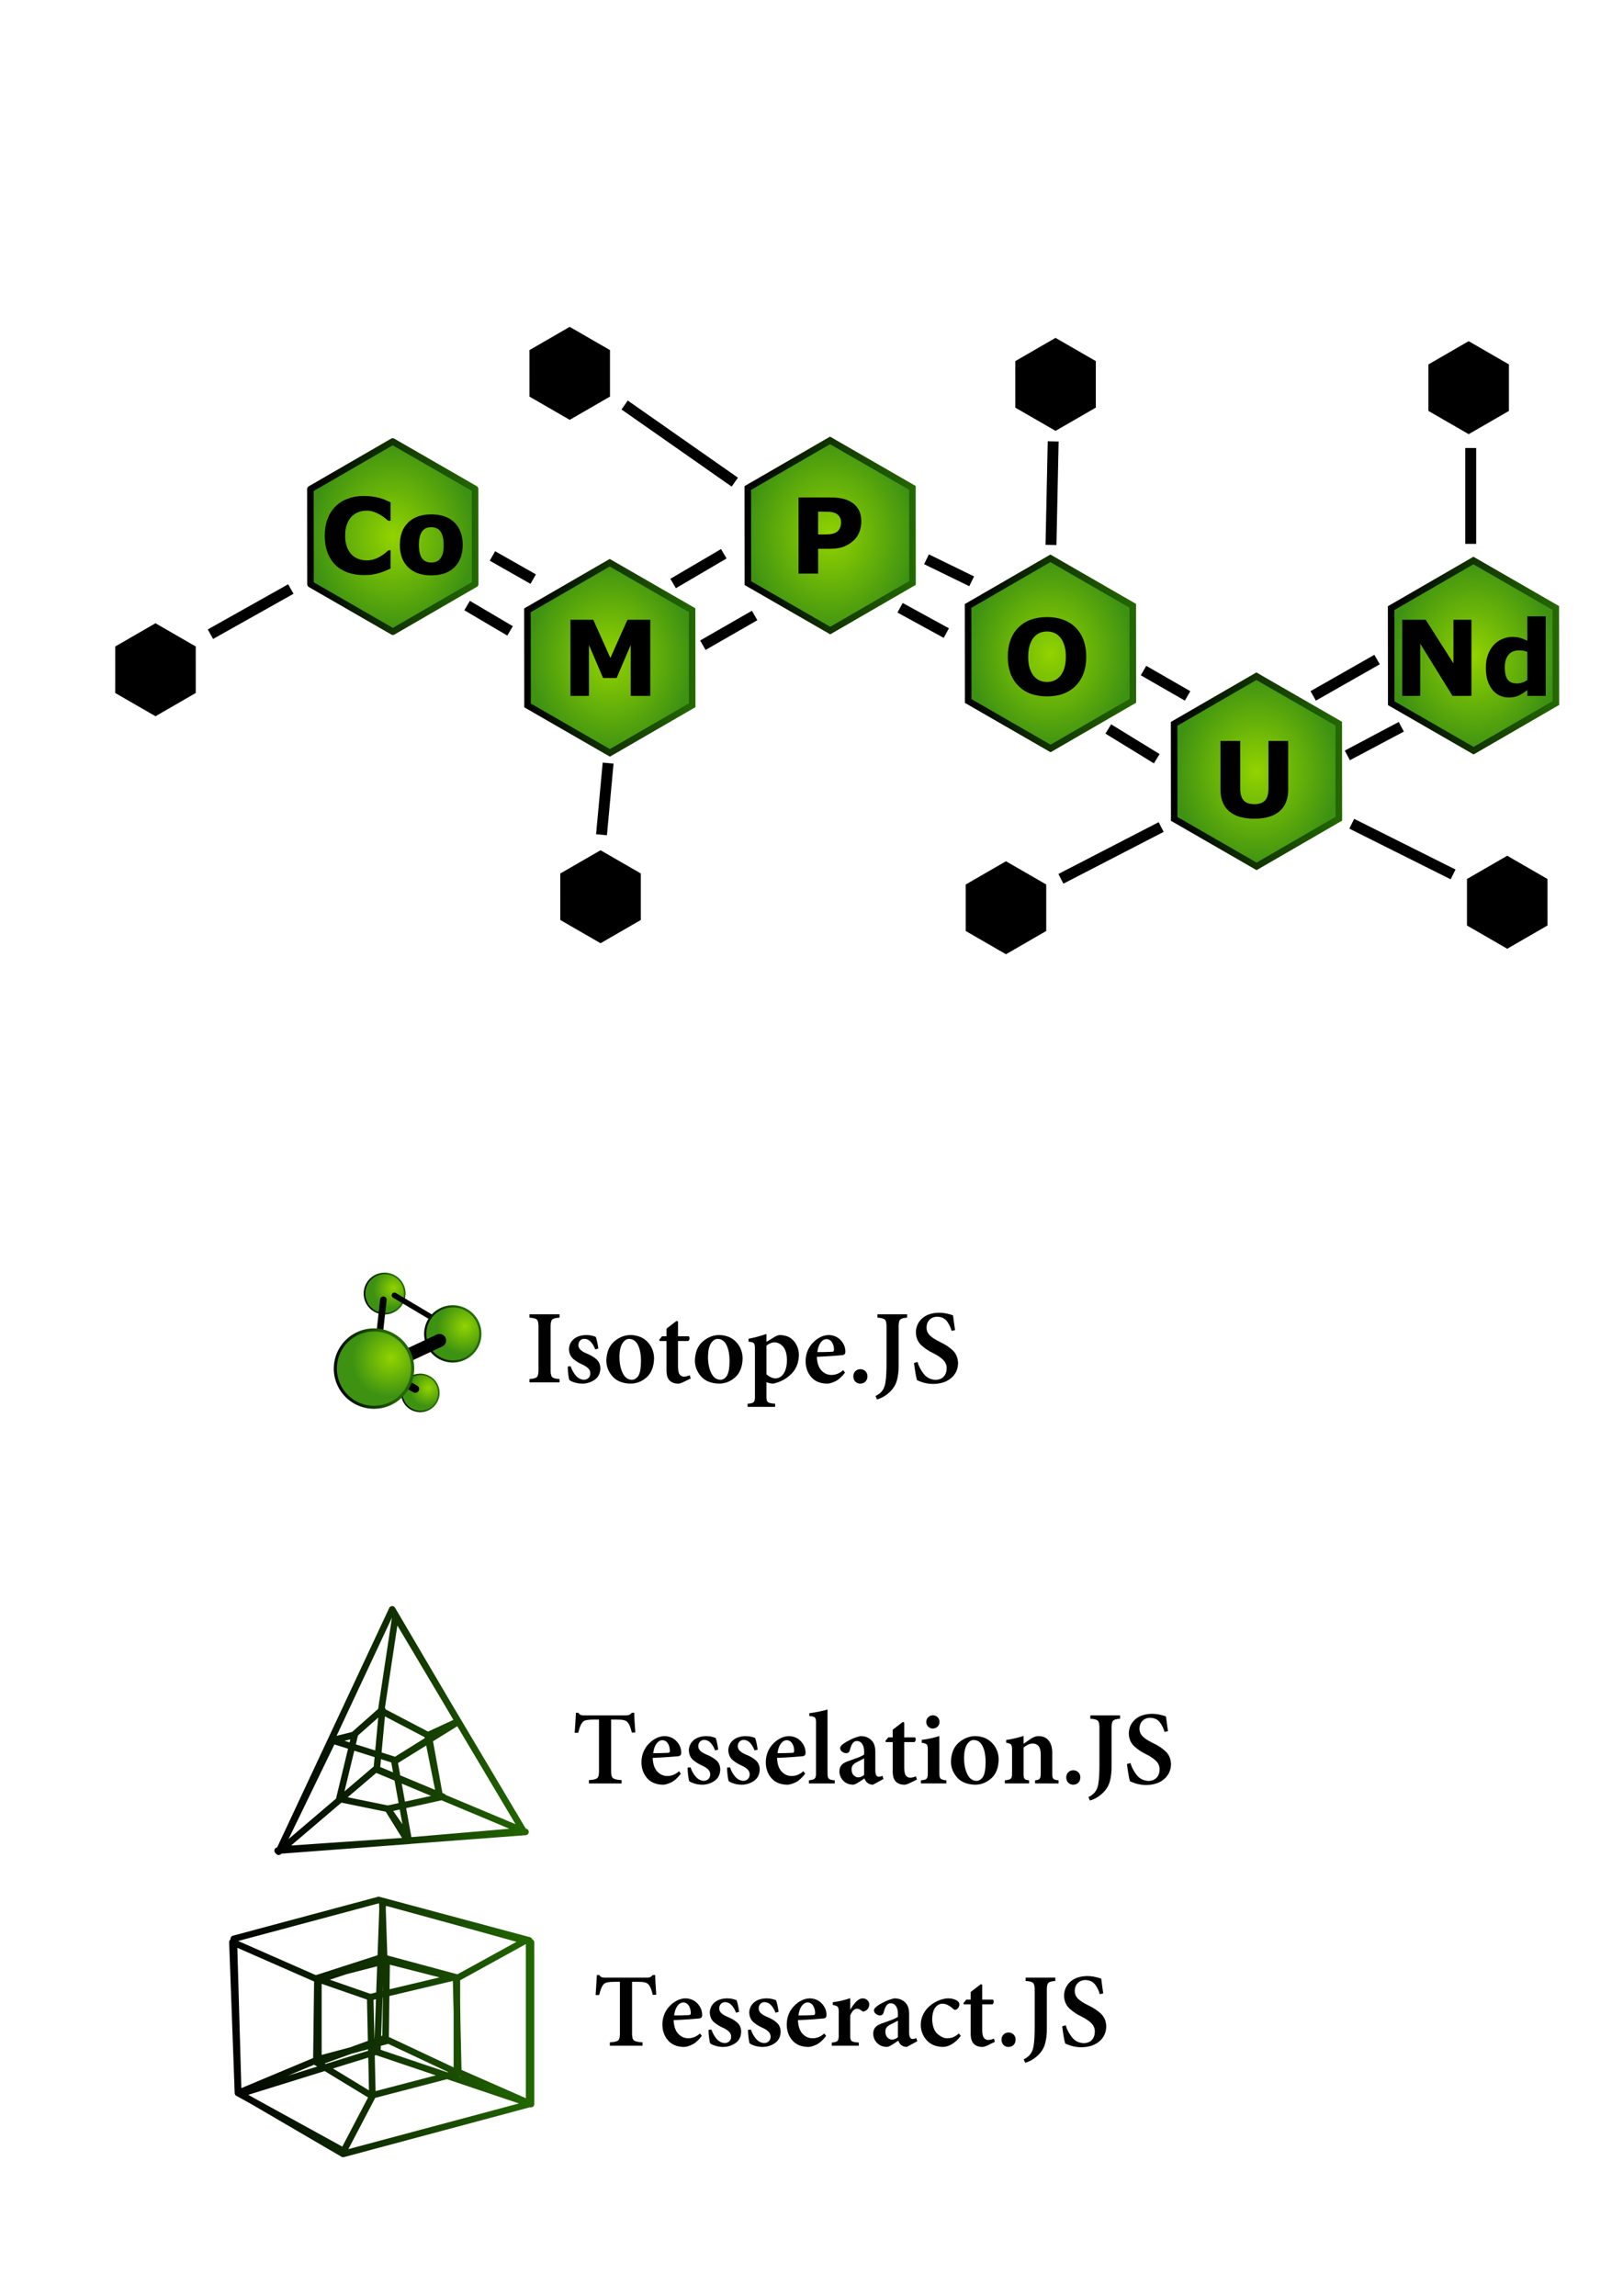 <?xml version="1.0" encoding="UTF-8" standalone="no"?>
<!-- Created with Inkscape (http://www.inkscape.org/) -->

<svg
   xmlns:dc="http://purl.org/dc/elements/1.1/"
   xmlns:cc="http://creativecommons.org/ns#"
   xmlns:rdf="http://www.w3.org/1999/02/22-rdf-syntax-ns#"
   xmlns:svg="http://www.w3.org/2000/svg"
   xmlns="http://www.w3.org/2000/svg"
   xmlns:xlink="http://www.w3.org/1999/xlink"
   xmlns:sodipodi="http://sodipodi.sourceforge.net/DTD/sodipodi-0.dtd"
   xmlns:inkscape="http://www.inkscape.org/namespaces/inkscape"
   width="744.094"
   height="1052.362"
   id="svg2"
   version="1.1"
   inkscape:version="0.48.2 r9819"
   sodipodi:docname="New document 1">
  <defs
     id="defs4">
    <linearGradient
       id="linearGradient3850">
      <stop
         style="stop-color:#000000;stop-opacity:1;"
         offset="0"
         id="stop3852" />
      <stop
         style="stop-color:#236800;stop-opacity:1;"
         offset="1"
         id="stop3854" />
    </linearGradient>
    <linearGradient
       id="linearGradient3840">
      <stop
         style="stop-color:#92d300;stop-opacity:1;"
         offset="0"
         id="stop3842" />
      <stop
         style="stop-color:#3e9212;stop-opacity:1;"
         offset="1"
         id="stop3844" />
    </linearGradient>
    <radialGradient
       inkscape:collect="always"
       xlink:href="#linearGradient3840"
       id="radialGradient3848"
       cx="212.276"
       cy="614.861"
       fx="212.276"
       fy="614.861"
       r="12.627"
       gradientUnits="userSpaceOnUse"
       gradientTransform="matrix(0.65,0.72,-0.766,0.692,546.177,29.673)" />
    <linearGradient
       inkscape:collect="always"
       xlink:href="#linearGradient3850"
       id="linearGradient3856"
       x1="194.459"
       y1="611.431"
       x2="213.137"
       y2="607.895"
       gradientUnits="userSpaceOnUse" />
    <radialGradient
       inkscape:collect="always"
       xlink:href="#linearGradient3840"
       id="radialGradient3860"
       gradientUnits="userSpaceOnUse"
       gradientTransform="matrix(0.65,0.72,-0.766,0.692,546.177,29.673)"
       cx="212.276"
       cy="614.861"
       fx="212.276"
       fy="614.861"
       r="12.627" />
    <linearGradient
       inkscape:collect="always"
       xlink:href="#linearGradient3850"
       id="linearGradient3862"
       gradientUnits="userSpaceOnUse"
       x1="194.459"
       y1="611.431"
       x2="213.137"
       y2="607.895" />
    <radialGradient
       inkscape:collect="always"
       xlink:href="#linearGradient3840"
       id="radialGradient3866"
       gradientUnits="userSpaceOnUse"
       gradientTransform="matrix(0.65,0.72,-0.766,0.692,546.177,29.673)"
       cx="212.276"
       cy="614.861"
       fx="212.276"
       fy="614.861"
       r="12.627" />
    <linearGradient
       inkscape:collect="always"
       xlink:href="#linearGradient3850"
       id="linearGradient3868"
       gradientUnits="userSpaceOnUse"
       x1="194.459"
       y1="611.431"
       x2="213.137"
       y2="607.895" />
    <radialGradient
       inkscape:collect="always"
       xlink:href="#linearGradient3840"
       id="radialGradient3872"
       gradientUnits="userSpaceOnUse"
       gradientTransform="matrix(0.65,0.72,-0.766,0.692,546.177,29.673)"
       cx="212.276"
       cy="614.861"
       fx="212.276"
       fy="614.861"
       r="12.627" />
    <linearGradient
       inkscape:collect="always"
       xlink:href="#linearGradient3850"
       id="linearGradient3874"
       gradientUnits="userSpaceOnUse"
       x1="194.459"
       y1="611.431"
       x2="213.137"
       y2="607.895" />
    <radialGradient
       inkscape:collect="always"
       xlink:href="#linearGradient3840"
       id="radialGradient3894"
       cx="150"
       cy="320.934"
       fx="150"
       fy="320.934"
       r="103.39"
       gradientTransform="matrix(1,0,0,1.152,0,-48.693)"
       gradientUnits="userSpaceOnUse" />
    <linearGradient
       inkscape:collect="always"
       xlink:href="#linearGradient3850"
       id="linearGradient3902"
       x1="46.61"
       y1="320.934"
       x2="253.39"
       y2="320.934"
       gradientUnits="userSpaceOnUse" />
    <linearGradient
       inkscape:collect="always"
       xlink:href="#linearGradient3850"
       id="linearGradient3910"
       x1="46.61"
       y1="320.934"
       x2="253.39"
       y2="320.934"
       gradientUnits="userSpaceOnUse" />
    <radialGradient
       inkscape:collect="always"
       xlink:href="#linearGradient3840"
       id="radialGradient3918"
       cx="150"
       cy="320.934"
       fx="150"
       fy="320.934"
       r="103.89"
       gradientTransform="matrix(1,0,0,1.151,0,-48.459)"
       gradientUnits="userSpaceOnUse" />
    <linearGradient
       inkscape:collect="always"
       xlink:href="#linearGradient3850"
       id="linearGradient3928"
       x1="46.11"
       y1="320.934"
       x2="253.89"
       y2="320.934"
       gradientUnits="userSpaceOnUse" />
    <radialGradient
       inkscape:collect="always"
       xlink:href="#linearGradient3840"
       id="radialGradient3936"
       cx="150"
       cy="320.934"
       fx="150"
       fy="320.934"
       r="107.492"
       gradientTransform="matrix(1,0,0,1.146,0,-46.835)"
       gradientUnits="userSpaceOnUse" />
    <radialGradient
       inkscape:collect="always"
       xlink:href="#linearGradient3840"
       id="radialGradient3944"
       cx="150"
       cy="320.934"
       fx="150"
       fy="320.934"
       r="103.39"
       gradientTransform="matrix(1,0,0,1.152,0,-48.693)"
       gradientUnits="userSpaceOnUse" />
    <linearGradient
       inkscape:collect="always"
       xlink:href="#linearGradient3850"
       id="linearGradient3952"
       x1="46.61"
       y1="320.934"
       x2="253.39"
       y2="320.934"
       gradientUnits="userSpaceOnUse" />
    <radialGradient
       inkscape:collect="always"
       xlink:href="#linearGradient3840"
       id="radialGradient3960"
       cx="150"
       cy="320.934"
       fx="150"
       fy="320.934"
       r="103.39"
       gradientTransform="matrix(1,0,0,1.152,0,-48.693)"
       gradientUnits="userSpaceOnUse" />
    <linearGradient
       inkscape:collect="always"
       xlink:href="#linearGradient3850"
       id="linearGradient3968"
       x1="46.61"
       y1="320.934"
       x2="253.39"
       y2="320.934"
       gradientUnits="userSpaceOnUse" />
    <radialGradient
       inkscape:collect="always"
       xlink:href="#linearGradient3840"
       id="radialGradient3976"
       cx="150"
       cy="320.934"
       fx="150"
       fy="320.934"
       r="103.39"
       gradientTransform="matrix(1,0,0,1.152,0,-48.693)"
       gradientUnits="userSpaceOnUse" />
    <linearGradient
       inkscape:collect="always"
       xlink:href="#linearGradient3850"
       id="linearGradient3984"
       x1="46.61"
       y1="320.934"
       x2="253.39"
       y2="320.934"
       gradientUnits="userSpaceOnUse" />
    <linearGradient
       inkscape:collect="always"
       xlink:href="#linearGradient3850"
       id="linearGradient4006"
       x1="125.779"
       y1="793.258"
       x2="242.421"
       y2="793.258"
       gradientUnits="userSpaceOnUse" />
    <linearGradient
       inkscape:collect="always"
       xlink:href="#linearGradient3850"
       id="linearGradient4032"
       x1="105.061"
       y1="929.125"
       x2="244.94"
       y2="929.125"
       gradientUnits="userSpaceOnUse" />
  </defs>
  <sodipodi:namedview
     id="base"
     pagecolor="#ffffff"
     bordercolor="#666666"
     borderopacity="1.0"
     inkscape:pageopacity="0.0"
     inkscape:pageshadow="2"
     inkscape:zoom="1.979899"
     inkscape:cx="354.9715"
     inkscape:cy="517.89851"
     inkscape:document-units="px"
     inkscape:current-layer="layer1"
     showgrid="false"
     inkscape:window-width="1680"
     inkscape:window-height="987"
     inkscape:window-x="-4"
     inkscape:window-y="-4"
     inkscape:window-maximized="1" />
  <g
     inkscape:label="Nodes"
     inkscape:groupmode="layer"
     id="layer1">
    <path
       sodipodi:type="star"
       style="fill:url(#radialGradient3894);fill-opacity:1;stroke:url(#linearGradient3902);stroke-width:8.204;stroke-miterlimit:4;stroke-dasharray:none;stroke-linejoin:round"
       id="path2985"
       sodipodi:sides="3"
       sodipodi:cx="150"
       sodipodi:cy="320.93362"
       sodipodi:r1="119.07809"
       sodipodi:r2="119.07809"
       sodipodi:arg1="0.52807445"
       sodipodi:arg2="1.575272"
       inkscape:flatsided="false"
       inkscape:rounded="0"
       inkscape:randomized="0"
       d="m 252.857,380.934 -103.39,59.077 -102.857,-60 0.533,-119.077 103.39,-59.077 102.857,60 z"
       transform="matrix(0.366,-0.002,0.002,0.366,124.537,128.804)" />
    <path
       transform="matrix(0.366,-0.002,0.002,0.366,224.037,184.363)"
       d="m 252.857,380.934 -103.39,59.077 -102.857,-60 0.533,-119.077 103.39,-59.077 102.857,60 z"
       inkscape:randomized="0"
       inkscape:rounded="0"
       inkscape:flatsided="false"
       sodipodi:arg2="1.575272"
       sodipodi:arg1="0.52807445"
       sodipodi:r2="119.07809"
       sodipodi:r1="119.07809"
       sodipodi:cy="320.93362"
       sodipodi:cx="150"
       sodipodi:sides="3"
       id="path3755"
       style="fill:url(#radialGradient3918);fill-opacity:1;stroke:url(#linearGradient3910);stroke-width:8.204;stroke-miterlimit:4;stroke-dasharray:none"
       sodipodi:type="star" />
    <path
       sodipodi:type="star"
       style="fill:url(#radialGradient3936);fill-opacity:1.0;stroke:url(#linearGradient3928);stroke-width:8.204;stroke-miterlimit:4;stroke-dasharray:none"
       id="path3757"
       sodipodi:sides="3"
       sodipodi:cx="150"
       sodipodi:cy="320.93362"
       sodipodi:r1="119.07809"
       sodipodi:r2="119.07809"
       sodipodi:arg1="0.52807445"
       sodipodi:arg2="1.575272"
       inkscape:flatsided="false"
       inkscape:rounded="0"
       inkscape:randomized="0"
       d="m 252.857,380.934 -103.39,59.077 -102.857,-60 0.533,-119.077 103.39,-59.077 102.857,60 z"
       transform="matrix(0.366,-0.002,0.002,0.366,325.052,128.299)" />
    <path
       transform="matrix(0.366,-0.002,0.002,0.366,426.068,182.342)"
       d="m 252.857,380.934 -103.39,59.077 -102.857,-60 0.533,-119.077 103.39,-59.077 102.857,60 z"
       inkscape:randomized="0"
       inkscape:rounded="0"
       inkscape:flatsided="false"
       sodipodi:arg2="1.575272"
       sodipodi:arg1="0.52807445"
       sodipodi:r2="119.07809"
       sodipodi:r1="119.07809"
       sodipodi:cy="320.93362"
       sodipodi:cx="150"
       sodipodi:sides="3"
       id="path3759"
       style="fill:url(#radialGradient3944);fill-opacity:1;stroke:url(#linearGradient3952);stroke-width:8.204;stroke-miterlimit:4;stroke-dasharray:none"
       sodipodi:type="star" />
    <path
       sodipodi:type="star"
       style="fill:url(#radialGradient3960);fill-opacity:1;stroke:url(#linearGradient3968);stroke-width:8.204;stroke-miterlimit:4;stroke-dasharray:none"
       id="path3761"
       sodipodi:sides="3"
       sodipodi:cx="150"
       sodipodi:cy="320.93362"
       sodipodi:r1="119.07809"
       sodipodi:r2="119.07809"
       sodipodi:arg1="0.52807445"
       sodipodi:arg2="1.575272"
       inkscape:flatsided="false"
       inkscape:rounded="0"
       inkscape:randomized="0"
       d="m 252.857,380.934 -103.39,59.077 -102.857,-60 0.533,-119.077 103.39,-59.077 102.857,60 z"
       transform="matrix(0.366,-0.002,0.002,0.366,520.517,236.386)" />
    <path
       transform="matrix(0.366,-0.002,0.002,0.366,620.017,183.353)"
       d="m 252.857,380.934 -103.39,59.077 -102.857,-60 0.533,-119.077 103.39,-59.077 102.857,60 z"
       inkscape:randomized="0"
       inkscape:rounded="0"
       inkscape:flatsided="false"
       sodipodi:arg2="1.575272"
       sodipodi:arg1="0.52807445"
       sodipodi:r2="119.07809"
       sodipodi:r1="119.07809"
       sodipodi:cy="320.93362"
       sodipodi:cx="150"
       sodipodi:sides="3"
       id="path3763"
       style="fill:url(#radialGradient3976);fill-opacity:1;stroke:url(#linearGradient3984);stroke-width:8.204;stroke-miterlimit:4;stroke-dasharray:none"
       sodipodi:type="star" />
    <path
       transform="matrix(0.179,-8.4318572e-4,8.4318572e-4,0.179,248.217,353.727)"
       d="m 252.857,380.934 -103.39,59.077 -102.857,-60 0.533,-119.077 103.39,-59.077 102.857,60 z"
       inkscape:randomized="0"
       inkscape:rounded="0"
       inkscape:flatsided="false"
       sodipodi:arg2="1.575272"
       sodipodi:arg1="0.52807445"
       sodipodi:r2="119.07809"
       sodipodi:r1="119.07809"
       sodipodi:cy="320.93362"
       sodipodi:cx="150"
       sodipodi:sides="3"
       id="path3765"
       style="fill:#000000;fill-opacity:1;stroke:none"
       sodipodi:type="star" />
    <path
       sodipodi:type="star"
       style="fill:#000000;fill-opacity:1;stroke:none"
       id="path3767"
       sodipodi:sides="3"
       sodipodi:cx="150"
       sodipodi:cy="320.93362"
       sodipodi:r1="119.07809"
       sodipodi:r2="119.07809"
       sodipodi:arg1="0.52807445"
       sodipodi:arg2="1.575272"
       inkscape:flatsided="false"
       inkscape:rounded="0"
       inkscape:randomized="0"
       d="m 252.857,380.934 -103.39,59.077 -102.857,-60 0.533,-119.077 103.39,-59.077 102.857,60 z"
       transform="matrix(0.179,-8.4318572e-4,8.4318572e-4,0.179,44.166,249.681)" />
    <path
       transform="matrix(0.179,-8.4318572e-4,8.4318572e-4,0.179,456.813,118.867)"
       d="m 252.857,380.934 -103.39,59.077 -102.857,-60 0.533,-119.077 103.39,-59.077 102.857,60 z"
       inkscape:randomized="0"
       inkscape:rounded="0"
       inkscape:flatsided="false"
       sodipodi:arg2="1.575272"
       sodipodi:arg1="0.52807445"
       sodipodi:r2="119.07809"
       sodipodi:r1="119.07809"
       sodipodi:cy="320.93362"
       sodipodi:cx="150"
       sodipodi:sides="3"
       id="path3769"
       style="fill:#000000;fill-opacity:1;stroke:none"
       sodipodi:type="star" />
    <path
       sodipodi:type="star"
       style="fill:#000000;fill-opacity:1;stroke:none"
       id="path3771"
       sodipodi:sides="3"
       sodipodi:cx="150"
       sodipodi:cy="320.93362"
       sodipodi:r1="119.07809"
       sodipodi:r2="119.07809"
       sodipodi:arg1="0.52807445"
       sodipodi:arg2="1.575272"
       inkscape:flatsided="false"
       inkscape:rounded="0"
       inkscape:randomized="0"
       d="m 252.857,380.934 -103.39,59.077 -102.857,-60 0.533,-119.077 103.39,-59.077 102.857,60 z"
       transform="matrix(0.179,-8.4318572e-4,8.4318572e-4,0.179,234.075,113.816)" />
    <path
       sodipodi:type="star"
       style="fill:#000000;fill-opacity:1;stroke:none"
       id="path3773"
       sodipodi:sides="3"
       sodipodi:cx="150"
       sodipodi:cy="320.93362"
       sodipodi:r1="119.07809"
       sodipodi:r2="119.07809"
       sodipodi:arg1="0.52807445"
       sodipodi:arg2="1.575272"
       inkscape:flatsided="false"
       inkscape:rounded="0"
       inkscape:randomized="0"
       d="m 252.857,380.934 -103.39,59.077 -102.857,-60 0.533,-119.077 103.39,-59.077 102.857,60 z"
       transform="matrix(0.179,-8.4318572e-4,8.4318572e-4,0.179,434.085,358.778)" />
    <path
       transform="matrix(0.179,-8.4318572e-4,8.4318572e-4,0.179,663.894,356.253)"
       d="m 252.857,380.934 -103.39,59.077 -102.857,-60 0.533,-119.077 103.39,-59.077 102.857,60 z"
       inkscape:randomized="0"
       inkscape:rounded="0"
       inkscape:flatsided="false"
       sodipodi:arg2="1.575272"
       sodipodi:arg1="0.52807445"
       sodipodi:r2="119.07809"
       sodipodi:r1="119.07809"
       sodipodi:cy="320.93362"
       sodipodi:cx="150"
       sodipodi:sides="3"
       id="path3775"
       style="fill:#000000;fill-opacity:1;stroke:none"
       sodipodi:type="star" />
    <g
       style="font-size:56px;font-style:normal;font-variant:normal;font-weight:bold;font-stretch:normal;line-height:125%;letter-spacing:0px;word-spacing:0px;fill:#000000;fill-opacity:1;stroke:none;font-family:Arial;-inkscape-font-specification:Arial Bold"
       id="text3818">
      <path
         d="m 298.123,318.991 -8.953,0 0,-23.367 -6.469,15.164 -6.211,0 -6.469,-15.164 0,23.367 -8.484,0 0,-34.898 10.453,0 7.852,17.508 7.828,-17.508 10.453,0 z"
         style="font-size:48px;font-family:Verdana;-inkscape-font-specification:Verdana Bold"
         id="path4119" />
    </g>
    <g
       style="font-size:48px;font-style:normal;font-variant:normal;font-weight:normal;font-stretch:normal;line-height:125%;letter-spacing:0px;word-spacing:0px;fill:#000000;fill-opacity:1;stroke:none;font-family:Verdana;-inkscape-font-specification:Verdana"
       id="text3822">
      <path
         d="m 590.6,361.917 c -4e-5,4.313 -1.313,7.617 -3.938,9.914 -2.625,2.297 -6.492,3.445 -11.602,3.445 -5.109,0 -8.973,-1.148 -11.59,-3.445 -2.617,-2.297 -3.926,-5.594 -3.926,-9.891 l 0,-22.289 9.047,0 0,21.773 c -2e-5,2.422 0.508,4.227 1.523,5.414 1.016,1.188 2.664,1.781 4.945,1.781 2.25,0 3.894,-0.57 4.934,-1.711 1.039,-1.141 1.559,-2.969 1.559,-5.484 l 0,-21.773 9.047,0 z"
         style="font-weight:bold;-inkscape-font-specification:Verdana Bold"
         id="path4128" />
    </g>
    <g
       style="font-size:48px;font-style:normal;font-variant:normal;font-weight:normal;font-stretch:normal;line-height:125%;letter-spacing:0px;word-spacing:0px;fill:#000000;fill-opacity:1;stroke:none;font-family:Verdana;-inkscape-font-specification:Verdana"
       id="text3826">
      <path
         d="m 674.604,318.991 -8.672,0 -14.812,-23.953 0,23.953 -8.25,0 0,-34.898 10.758,0 12.727,19.992 0,-19.992 8.25,0 z"
         style="font-weight:bold;-inkscape-font-specification:Verdana Bold"
         id="path4131" />
      <path
         d="m 708.682,318.991 -8.438,0 0,-2.742 c -1.453,1.188 -2.813,2.062 -4.078,2.625 -1.266,0.562 -2.727,0.844 -4.383,0.844 -3.203,0 -5.766,-1.234 -7.688,-3.703 -1.922,-2.469 -2.883,-5.797 -2.883,-9.984 -10e-6,-2.234 0.324,-4.215 0.973,-5.941 0.648,-1.727 1.535,-3.207 2.66,-4.441 1.062,-1.172 2.352,-2.082 3.867,-2.73 1.516,-0.648 3.031,-0.973 4.547,-0.973 1.578,3e-5 2.871,0.168 3.879,0.504 1.008,0.336 2.043,0.762 3.105,1.277 l 0,-11.203 8.438,0 z m -8.438,-7.266 0,-12.914 c -0.594,-0.25 -1.219,-0.43 -1.875,-0.539 -0.656,-0.109 -1.258,-0.164 -1.805,-0.164 -2.219,2e-5 -3.883,0.691 -4.992,2.074 -1.109,1.383 -1.664,3.301 -1.664,5.754 -1e-5,2.578 0.445,4.449 1.336,5.613 0.891,1.164 2.32,1.746 4.289,1.746 0.766,1e-5 1.578,-0.145 2.438,-0.434 0.859,-0.289 1.617,-0.668 2.273,-1.137 z"
         style="font-weight:bold;-inkscape-font-specification:Verdana Bold"
         id="path4133" />
    </g>
    <g
       style="font-size:48px;font-style:normal;font-variant:normal;font-weight:normal;font-stretch:normal;line-height:125%;letter-spacing:0px;word-spacing:0px;fill:#000000;fill-opacity:1;stroke:none;font-family:Verdana;-inkscape-font-specification:Verdana"
       id="text3830">
      <path
         d="m 498.01,301.049 c -4e-5,5.563 -1.594,9.98 -4.781,13.254 -3.188,3.273 -7.594,4.91 -13.219,4.91 -5.609,0 -10.008,-1.637 -13.195,-4.91 -3.188,-3.273 -4.781,-7.691 -4.781,-13.254 0,-5.609 1.594,-10.043 4.781,-13.301 3.187,-3.258 7.586,-4.887 13.195,-4.887 5.594,3e-5 9.992,1.629 13.195,4.887 3.203,3.258 4.805,7.691 4.805,13.301 z m -11.93,8.836 c 0.875,-1.062 1.523,-2.316 1.945,-3.762 0.422,-1.445 0.633,-3.145 0.633,-5.098 -3e-5,-2.094 -0.242,-3.875 -0.727,-5.344 -0.484,-1.469 -1.117,-2.656 -1.898,-3.562 -0.797,-0.937 -1.715,-1.617 -2.754,-2.039 -1.039,-0.422 -2.121,-0.633 -3.246,-0.633 -1.141,3e-5 -2.215,0.203 -3.223,0.609 -1.008,0.406 -1.934,1.078 -2.777,2.016 -0.781,0.875 -1.418,2.082 -1.91,3.621 -0.492,1.539 -0.738,3.324 -0.738,5.355 -1e-5,2.078 0.238,3.848 0.715,5.309 0.477,1.461 1.105,2.652 1.887,3.574 0.781,0.922 1.695,1.602 2.742,2.039 1.047,0.438 2.148,0.656 3.305,0.656 1.156,10e-6 2.258,-0.223 3.305,-0.668 1.047,-0.445 1.961,-1.137 2.742,-2.074 z"
         style="font-weight:bold;-inkscape-font-specification:Verdana Bold"
         id="path4125" />
    </g>
    <path
       sodipodi:type="star"
       style="fill:#000000;fill-opacity:1;stroke:none"
       id="path3834"
       sodipodi:sides="3"
       sodipodi:cx="150"
       sodipodi:cy="320.93362"
       sodipodi:r1="119.07809"
       sodipodi:r2="119.07809"
       sodipodi:arg1="0.52807445"
       sodipodi:arg2="1.575272"
       inkscape:flatsided="false"
       inkscape:rounded="0"
       inkscape:randomized="0"
       d="m 252.857,380.934 -103.39,59.077 -102.857,-60 0.533,-119.077 103.39,-59.077 102.857,60 z"
       transform="matrix(0.179,-8.4318572e-4,8.4318572e-4,0.179,646.217,120.382)" />
    <path
       style="fill:none;stroke:url(#linearGradient4006);stroke-width:3;stroke-linecap:butt;stroke-linejoin:round;stroke-opacity:1;stroke-miterlimit:4;stroke-dasharray:none"
       d="m 179.807,737.7 -52.023,111.117 44.447,-37.881 68.69,28.789 -113.642,8.586 60.609,-4.546 -10.102,-14.647 -22.223,-4.546 7.071,-29.294 -10.607,2.525 10.102,-2.525 13.132,-11.617 -2.525,27.274 30.305,12.627 -25.254,5.556 9.091,14.647 53.033,-4.546 -58.589,-98.49 -6.566,43.437 21.213,11.112 5.556,27.779 -5.051,-27.779 13.132,-6.061 -28.284,17.678 -28.789,-9.091 -24.244,50.003 59.094,-4.041 -6.566,-36.365 29.294,-18.183 z"
       id="path3998"
       inkscape:connector-curvature="0" />
    <g
       style="font-size:48px;font-style:normal;font-variant:normal;font-weight:600;font-stretch:normal;line-height:125%;letter-spacing:0px;word-spacing:0px;fill:#000000;fill-opacity:1;stroke:none;font-family:Minion Pro SmBd;-inkscape-font-specification:Minion Pro SmBd Semi-Bold"
       id="text4008">
      <path
         d="m 291.27,794.126 c -0.125,-1.549 -0.235,-3.167 -0.33,-4.854 -0.095,-1.687 -0.145,-3.077 -0.15,-4.17 l -1.104,0 c -0.389,0.449 -0.775,0.763 -1.158,0.942 -0.383,0.179 -0.877,0.265 -1.482,0.258 l -19.2,0 c -0.655,0.019 -1.181,-0.043 -1.578,-0.186 -0.397,-0.143 -0.767,-0.481 -1.11,-1.014 l -1.104,0 c -0.054,1.267 -0.138,2.693 -0.252,4.278 -0.114,1.585 -0.222,3.215 -0.324,4.89 l 1.632,0 c 0.283,-1.151 0.569,-2.113 0.858,-2.886 0.289,-0.773 0.611,-1.363 0.966,-1.77 0.277,-0.457 0.791,-0.803 1.542,-1.038 0.751,-0.235 2.093,-0.353 4.026,-0.354 l 2.112,0 0,23.088 c 0.069,1.916 -0.177,3.148 -0.738,3.696 -0.561,0.548 -1.851,0.868 -3.87,0.96 l 0,1.536 14.976,0 0,-1.536 c -2.111,-0.095 -3.457,-0.421 -4.038,-0.978 -0.581,-0.557 -0.835,-1.783 -0.762,-3.678 l 0,-23.088 2.592,0 c 1.522,-0.006 2.642,0.09 3.36,0.288 0.718,0.198 1.262,0.534 1.632,1.008 0.38,0.403 0.724,0.989 1.032,1.758 0.308,0.769 0.604,1.751 0.888,2.946 z"
         style=""
         id="path4064" />
      <path
         d="m 311.325,811.886 c -0.842,0.764 -1.714,1.324 -2.616,1.68 -0.902,0.356 -1.822,0.532 -2.76,0.528 -1.762,0.008 -3.29,-0.668 -4.584,-2.028 -1.294,-1.36 -2.006,-3.452 -2.136,-6.276 2.667,-0.11 5.169,-0.25 7.506,-0.42 2.337,-0.17 3.771,-0.286 4.302,-0.348 0.495,-0.094 0.837,-0.278 1.026,-0.552 0.189,-0.274 0.279,-0.65 0.27,-1.128 -0.049,-1.994 -0.779,-3.73 -2.19,-5.208 -1.411,-1.478 -3.209,-2.254 -5.394,-2.328 l -0.048,0 c -1.263,0.009 -2.517,0.315 -3.762,0.918 -1.245,0.603 -2.391,1.449 -3.438,2.538 -1.024,1.016 -1.844,2.248 -2.46,3.696 -0.616,1.448 -0.932,3.064 -0.948,4.848 0.017,2.843 0.859,5.245 2.526,7.206 1.667,1.961 4.057,2.983 7.17,3.066 0.963,0.045 2.217,-0.285 3.762,-0.99 1.545,-0.705 3.075,-2.055 4.59,-4.05 z m -7.632,-14.208 c 1.087,0.049 1.925,0.551 2.514,1.506 0.589,0.955 0.887,2.069 0.894,3.342 0.004,0.376 -0.076,0.632 -0.24,0.768 -0.164,0.136 -0.436,0.2 -0.816,0.192 -1.123,0.048 -2.225,0.084 -3.306,0.108 -1.081,0.024 -2.171,0.036 -3.27,0.036 0.242,-1.907 0.754,-3.373 1.536,-4.398 0.782,-1.025 1.678,-1.543 2.688,-1.554 z"
         style=""
         id="path4066" />
      <path
         d="m 329.258,801.998 c -0.06,-0.618 -0.204,-1.506 -0.432,-2.664 -0.228,-1.158 -0.468,-2.046 -0.72,-2.664 -0.516,-0.225 -1.128,-0.423 -1.836,-0.594 -0.708,-0.171 -1.584,-0.261 -2.628,-0.27 -2.447,0.07 -4.357,0.722 -5.73,1.956 -1.373,1.234 -2.071,2.774 -2.094,4.62 0.101,1.959 0.811,3.465 2.13,4.518 1.319,1.053 2.641,1.851 3.966,2.394 1.372,0.658 2.336,1.31 2.892,1.956 0.556,0.646 0.824,1.37 0.804,2.172 -0.02,0.855 -0.304,1.545 -0.852,2.07 -0.548,0.525 -1.24,0.795 -2.076,0.81 -1.451,-0.066 -2.701,-0.714 -3.75,-1.944 -1.049,-1.23 -1.831,-2.646 -2.346,-4.248 l -1.344,0.144 c 0.011,1.137 0.097,2.343 0.258,3.618 0.161,1.275 0.331,2.133 0.51,2.574 0.487,0.383 1.265,0.745 2.334,1.086 1.069,0.341 2.243,0.523 3.522,0.546 2.091,0 3.981,-0.576 5.67,-1.728 1.689,-1.152 2.583,-2.88 2.682,-5.184 -0.027,-1.761 -0.609,-3.159 -1.746,-4.194 -1.137,-1.035 -2.667,-1.941 -4.59,-2.718 -1.185,-0.496 -2.103,-1.052 -2.754,-1.668 -0.651,-0.616 -0.981,-1.34 -0.99,-2.172 0.019,-0.855 0.281,-1.545 0.786,-2.07 0.505,-0.525 1.139,-0.795 1.902,-0.81 1.146,0.022 2.13,0.47 2.952,1.344 0.822,0.874 1.518,2.042 2.088,3.504 z"
         style=""
         id="path4068" />
      <path
         d="m 347.352,801.998 c -0.06,-0.618 -0.204,-1.506 -0.432,-2.664 -0.228,-1.158 -0.468,-2.046 -0.72,-2.664 -0.516,-0.225 -1.128,-0.423 -1.836,-0.594 -0.708,-0.171 -1.584,-0.261 -2.628,-0.27 -2.447,0.07 -4.357,0.722 -5.73,1.956 -1.373,1.234 -2.071,2.774 -2.094,4.62 0.101,1.959 0.811,3.465 2.13,4.518 1.319,1.053 2.641,1.851 3.966,2.394 1.372,0.658 2.336,1.31 2.892,1.956 0.556,0.646 0.824,1.37 0.804,2.172 -0.02,0.855 -0.304,1.545 -0.852,2.07 -0.548,0.525 -1.24,0.795 -2.076,0.81 -1.451,-0.066 -2.701,-0.714 -3.75,-1.944 -1.049,-1.23 -1.831,-2.646 -2.346,-4.248 l -1.344,0.144 c 0.011,1.137 0.097,2.343 0.258,3.618 0.161,1.275 0.331,2.133 0.51,2.574 0.487,0.383 1.265,0.745 2.334,1.086 1.069,0.341 2.243,0.523 3.522,0.546 2.091,0 3.981,-0.576 5.67,-1.728 1.689,-1.152 2.583,-2.88 2.682,-5.184 -0.027,-1.761 -0.609,-3.159 -1.746,-4.194 -1.137,-1.035 -2.667,-1.941 -4.59,-2.718 -1.185,-0.496 -2.103,-1.052 -2.754,-1.668 -0.651,-0.616 -0.981,-1.34 -0.99,-2.172 0.019,-0.855 0.281,-1.545 0.786,-2.07 0.505,-0.525 1.139,-0.795 1.902,-0.81 1.146,0.022 2.13,0.47 2.952,1.344 0.822,0.874 1.518,2.042 2.088,3.504 z"
         style=""
         id="path4070" />
      <path
         d="m 368.325,811.886 c -0.842,0.764 -1.714,1.324 -2.616,1.68 -0.902,0.356 -1.822,0.532 -2.76,0.528 -1.762,0.008 -3.29,-0.668 -4.584,-2.028 -1.294,-1.36 -2.006,-3.452 -2.136,-6.276 2.667,-0.11 5.169,-0.25 7.506,-0.42 2.337,-0.17 3.771,-0.286 4.302,-0.348 0.495,-0.094 0.837,-0.278 1.026,-0.552 0.189,-0.274 0.279,-0.65 0.27,-1.128 -0.049,-1.994 -0.779,-3.73 -2.19,-5.208 -1.411,-1.478 -3.209,-2.254 -5.394,-2.328 l -0.048,0 c -1.263,0.009 -2.517,0.315 -3.762,0.918 -1.245,0.603 -2.391,1.449 -3.438,2.538 -1.024,1.016 -1.844,2.248 -2.46,3.696 -0.616,1.448 -0.932,3.064 -0.948,4.848 0.017,2.843 0.859,5.245 2.526,7.206 1.667,1.961 4.057,2.983 7.17,3.066 0.963,0.045 2.217,-0.285 3.762,-0.99 1.545,-0.705 3.075,-2.055 4.59,-4.05 z m -7.632,-14.208 c 1.087,0.049 1.925,0.551 2.514,1.506 0.589,0.955 0.887,2.069 0.894,3.342 0.004,0.376 -0.076,0.632 -0.24,0.768 -0.164,0.136 -0.436,0.2 -0.816,0.192 -1.123,0.048 -2.225,0.084 -3.306,0.108 -1.081,0.024 -2.171,0.036 -3.27,0.036 0.242,-1.907 0.754,-3.373 1.536,-4.398 0.782,-1.025 1.678,-1.543 2.688,-1.554 z"
         style=""
         id="path4072" />
      <path
         d="m 382.706,817.502 0,-1.44 c -1.44,-0.081 -2.364,-0.339 -2.772,-0.774 -0.408,-0.435 -0.588,-1.425 -0.54,-2.97 l 0,-28.704 c -1.188,0.346 -2.532,0.674 -4.032,0.984 -1.5,0.31 -2.94,0.542 -4.32,0.696 l 0,1.296 c 1.367,0.101 2.233,0.343 2.598,0.726 0.365,0.383 0.523,1.309 0.474,2.778 l 0,22.224 c 0.047,1.497 -0.131,2.463 -0.534,2.898 -0.403,0.435 -1.313,0.717 -2.73,0.846 l 0,1.44 z"
         style=""
         id="path4074" />
      <path
         d="m 405.051,815.438 -0.48,-1.44 c -0.244,0.123 -0.512,0.225 -0.804,0.306 -0.292,0.081 -0.584,0.123 -0.876,0.126 -0.423,0.02 -0.789,-0.176 -1.098,-0.588 -0.309,-0.412 -0.471,-1.16 -0.486,-2.244 l 0,-8.256 c 0.023,-1.317 -0.131,-2.487 -0.462,-3.51 -0.331,-1.023 -0.977,-1.917 -1.938,-2.682 -0.598,-0.455 -1.262,-0.793 -1.992,-1.014 -0.73,-0.221 -1.538,-0.331 -2.424,-0.33 -1.415,0.301 -2.833,0.791 -4.254,1.47 -1.421,0.679 -2.563,1.325 -3.426,1.938 -0.53,0.375 -0.934,0.729 -1.212,1.062 -0.278,0.333 -0.418,0.699 -0.42,1.098 0.04,0.619 0.344,1.145 0.912,1.578 0.568,0.433 1.16,0.659 1.776,0.678 0.434,0.009 0.802,-0.093 1.104,-0.306 0.302,-0.213 0.526,-0.591 0.672,-1.134 0.19,-0.745 0.398,-1.391 0.624,-1.938 0.226,-0.547 0.482,-0.989 0.768,-1.326 0.238,-0.288 0.506,-0.504 0.804,-0.648 0.298,-0.144 0.638,-0.216 1.02,-0.216 1.02,0.008 1.824,0.436 2.412,1.284 0.588,0.848 0.888,2.068 0.9,3.66 l 0,1.248 c -0.622,0.466 -1.67,0.974 -3.144,1.524 -1.474,0.55 -2.954,1.082 -4.44,1.596 -1.269,0.461 -2.211,1.051 -2.826,1.77 -0.615,0.719 -0.921,1.681 -0.918,2.886 0.02,1.554 0.58,2.934 1.68,4.14 1.1,1.206 2.62,1.842 4.56,1.908 0.586,-0.042 1.37,-0.366 2.352,-0.972 0.982,-0.606 1.958,-1.242 2.928,-1.908 0.092,0.335 0.232,0.661 0.42,0.978 0.188,0.317 0.448,0.631 0.78,0.942 0.292,0.271 0.668,0.497 1.128,0.678 0.46,0.181 0.98,0.275 1.56,0.282 z m -8.88,-1.824 c -0.412,0.34 -0.848,0.608 -1.308,0.804 -0.46,0.196 -0.92,0.296 -1.38,0.3 -0.674,0.01 -1.342,-0.274 -2.004,-0.852 -0.662,-0.578 -1.018,-1.51 -1.068,-2.796 0.002,-0.827 0.214,-1.501 0.636,-2.022 0.422,-0.521 1.042,-0.967 1.86,-1.338 0.52,-0.271 1.076,-0.557 1.668,-0.858 0.592,-0.301 1.124,-0.575 1.596,-0.822 z"
         style=""
         id="path4076" />
      <path
         d="m 420.367,815.726 -0.432,-1.488 c -0.386,0.173 -0.802,0.319 -1.248,0.438 -0.446,0.119 -0.91,0.181 -1.392,0.186 -0.576,0.057 -1.164,-0.189 -1.764,-0.738 -0.6,-0.549 -0.924,-1.743 -0.972,-3.582 l 0,-12 4.656,0 c 0.36,-0.225 0.564,-0.567 0.612,-1.026 0.048,-0.459 -0.06,-0.837 -0.324,-1.134 l -4.944,0 0,-6.816 -0.672,-0.24 -4.608,3.552 0,3.504 -2.016,0 -1.344,1.632 0.24,0.528 3.12,0 0,13.584 c 0.012,2.075 0.492,3.589 1.44,4.542 0.948,0.953 2.292,1.423 4.032,1.41 0.196,0 0.464,-0.048 0.804,-0.144 0.34,-0.096 0.728,-0.24 1.164,-0.432 z"
         style=""
         id="path4078" />
      <path
         d="m 427.671,792.35 c 0.884,-0.024 1.612,-0.324 2.184,-0.9 0.572,-0.576 0.868,-1.284 0.888,-2.124 -0.021,-0.884 -0.315,-1.612 -0.882,-2.184 -0.567,-0.572 -1.281,-0.868 -2.142,-0.888 -0.863,0.02 -1.585,0.316 -2.166,0.888 -0.581,0.572 -0.883,1.3 -0.906,2.184 0.024,0.84 0.324,1.548 0.9,2.124 0.576,0.576 1.284,0.876 2.124,0.9 z m 6.192,25.152 0,-1.44 c -1.436,-0.105 -2.344,-0.387 -2.724,-0.846 -0.38,-0.459 -0.544,-1.473 -0.492,-3.042 l 0,-16.416 c -1.236,0.41 -2.544,0.766 -3.924,1.068 -1.38,0.302 -2.76,0.538 -4.14,0.708 l 0,1.344 c 1.229,0.128 2.011,0.4 2.346,0.816 0.335,0.416 0.481,1.36 0.438,2.832 l 0,9.648 c 0.048,1.614 -0.12,2.646 -0.504,3.096 -0.384,0.45 -1.272,0.714 -2.664,0.792 l 0,1.44 z"
         style=""
         id="path4080" />
      <path
         d="m 447.167,795.806 c -2.692,-0.002 -5.192,0.962 -7.5,2.892 -2.308,1.93 -3.536,4.838 -3.684,8.724 0.008,2.754 0.94,5.19 2.796,7.308 1.856,2.118 4.588,3.234 8.196,3.348 2.785,0.003 5.267,-0.951 7.446,-2.862 2.179,-1.911 3.329,-4.797 3.45,-8.658 -0.047,-2.989 -1.033,-5.507 -2.958,-7.554 -1.925,-2.047 -4.507,-3.113 -7.746,-3.198 z m -0.72,1.776 c 1.759,0.038 3.101,0.97 4.026,2.796 0.925,1.826 1.391,4.318 1.398,7.476 -0.041,3.376 -0.487,5.648 -1.338,6.816 -0.851,1.168 -1.861,1.712 -3.03,1.632 -1.7,-0.068 -3.04,-1.084 -4.02,-3.048 -0.98,-1.964 -1.48,-4.468 -1.5,-7.512 0.042,-2.734 0.498,-4.778 1.368,-6.132 0.87,-1.354 1.902,-2.03 3.096,-2.028 z"
         style=""
         id="path4082" />
      <path
         d="m 485.304,817.502 0,-1.44 c -1.254,-0.103 -2.058,-0.353 -2.412,-0.75 -0.354,-0.397 -0.51,-1.331 -0.468,-2.802 l 0,-9.168 c -0.02,-2.393 -0.58,-4.243 -1.68,-5.55 -1.1,-1.307 -2.62,-1.969 -4.56,-1.986 -0.682,0.001 -1.322,0.119 -1.92,0.354 -0.598,0.235 -1.238,0.581 -1.92,1.038 -0.551,0.363 -1.081,0.729 -1.59,1.098 -0.509,0.369 -1.003,0.723 -1.482,1.062 l 0,-3.648 c -1.307,0.432 -2.641,0.804 -4.002,1.116 -1.361,0.312 -2.683,0.564 -3.966,0.756 l 0,1.248 c 1.183,0.177 1.937,0.471 2.262,0.882 0.325,0.411 0.467,1.317 0.426,2.718 l 0,9.936 c 0.054,1.516 -0.114,2.48 -0.504,2.892 -0.39,0.412 -1.326,0.68 -2.808,0.804 l 0,1.44 11.136,0 0,-1.44 c -1.093,-0.082 -1.799,-0.326 -2.118,-0.732 -0.319,-0.406 -0.461,-1.346 -0.426,-2.82 l 0,-11.472 c 0.669,-0.538 1.347,-0.974 2.034,-1.308 0.687,-0.334 1.401,-0.506 2.142,-0.516 1.141,-0.011 2.039,0.371 2.694,1.146 0.655,0.775 0.989,2.009 1.002,3.702 l 0,8.112 c 0.036,1.614 -0.108,2.646 -0.432,3.096 -0.324,0.45 -1.044,0.714 -2.16,0.792 l 0,1.44 z"
         style=""
         id="path4084" />
      <path
         d="m 492.005,818.078 c 0.978,-0.014 1.77,-0.322 2.376,-0.924 0.606,-0.602 0.918,-1.414 0.936,-2.436 -0.019,-0.955 -0.329,-1.733 -0.93,-2.334 -0.601,-0.601 -1.379,-0.911 -2.334,-0.93 -0.932,0.019 -1.696,0.329 -2.292,0.93 -0.596,0.601 -0.904,1.379 -0.924,2.334 0.021,1.022 0.327,1.834 0.918,2.436 0.591,0.602 1.341,0.91 2.25,0.924 z"
         style=""
         id="path4086" />
      <path
         d="m 513.516,786.302 -13.632,0 0,1.536 c 1.812,0.091 2.976,0.413 3.492,0.966 0.516,0.553 0.744,1.799 0.684,3.738 l 0,15.936 c 0.005,1.865 -0.029,3.559 -0.102,5.082 -0.073,1.523 -0.215,2.917 -0.426,4.182 -0.236,1.456 -0.724,2.672 -1.464,3.648 -0.74,0.976 -1.756,1.76 -3.048,2.352 l 0.672,1.584 c 0.822,-0.212 1.686,-0.556 2.592,-1.032 0.906,-0.476 1.818,-1.108 2.736,-1.896 1.914,-1.662 3.174,-3.57 3.78,-5.724 0.606,-2.154 0.882,-4.662 0.828,-7.524 l 0,-16.608 c -0.057,-1.939 0.153,-3.185 0.63,-3.738 0.477,-0.553 1.563,-0.875 3.258,-0.966 z"
         style=""
         id="path4088" />
      <path
         d="m 535.479,793.55 c -0.215,-1.497 -0.397,-2.787 -0.546,-3.87 -0.149,-1.083 -0.271,-2.049 -0.366,-2.898 -0.622,-0.239 -1.502,-0.493 -2.64,-0.762 -1.138,-0.269 -2.402,-0.415 -3.792,-0.438 -3.34,0.063 -5.936,0.945 -7.788,2.646 -1.852,1.701 -2.792,3.843 -2.82,6.426 0.075,2.407 0.909,4.349 2.502,5.826 1.593,1.477 3.495,2.735 5.706,3.774 1.821,0.93 3.255,1.914 4.302,2.952 1.047,1.038 1.581,2.31 1.602,3.816 -0.015,1.629 -0.477,2.919 -1.386,3.87 -0.909,0.951 -2.175,1.437 -3.798,1.458 -2.344,-0.153 -4.184,-1.143 -5.52,-2.97 -1.336,-1.827 -2.216,-3.573 -2.64,-5.238 l -1.632,0.48 c 0.178,1.432 0.398,2.936 0.66,4.512 0.262,1.576 0.506,2.696 0.732,3.36 0.285,0.143 0.651,0.301 1.098,0.474 0.447,0.173 0.993,0.367 1.638,0.582 0.651,0.196 1.377,0.356 2.178,0.48 0.801,0.124 1.659,0.188 2.574,0.192 3.454,-0.063 6.194,-0.981 8.22,-2.754 2.026,-1.773 3.062,-4.023 3.108,-6.75 -0.065,-2.451 -0.895,-4.425 -2.49,-5.922 -1.595,-1.497 -3.565,-2.787 -5.91,-3.87 -2.037,-0.993 -3.555,-1.983 -4.554,-2.97 -0.999,-0.987 -1.497,-2.205 -1.494,-3.654 0.014,-1.38 0.454,-2.532 1.32,-3.456 0.866,-0.924 2.074,-1.404 3.624,-1.44 1.958,0.081 3.43,0.783 4.416,2.106 0.986,1.323 1.69,2.781 2.112,4.374 z"
         style=""
         id="path4090" />
    </g>
    <path
       style="font-size:medium;font-style:normal;font-variant:normal;font-weight:normal;font-stretch:normal;text-indent:0;text-align:start;text-decoration:none;line-height:normal;letter-spacing:normal;word-spacing:normal;text-transform:none;direction:ltr;block-progression:tb;writing-mode:lr-tb;text-anchor:start;baseline-shift:baseline;color:#000000;fill:url(#linearGradient4032);fill-opacity:1.0;stroke:none;stroke-width:3;marker:none;visibility:visible;display:inline;overflow:visible;enable-background:accumulate;font-family:Sans;-inkscape-font-specification:Sans"
       d="M 173.406 869.438 A 1.5 1.5 0 0 0 173.219 869.469 L 106.812 887.281 A 1.5 1.5 0 0 0 105.688 888.75 L 105.688 889 A 1.5 1.5 0 0 0 105.062 890.281 L 107.594 959.469 A 1.5 1.5 0 0 0 108.438 960.75 A 1.5 1.5 0 0 0 108.469 960.781 A 1.5 1.5 0 0 0 108.5 960.781 A 1.5 1.5 0 0 0 108.594 960.844 L 108.625 960.844 L 114.875 964.281 L 156.562 988.625 A 1.5 1.5 0 0 0 157.688 988.781 L 242.969 965.938 A 1.5 1.5 0 0 0 242.969 965.906 A 1.502 1.502 0 0 0 243.125 965.938 A 1.5 1.5 0 0 0 243.188 965.938 A 1.502 1.502 0 0 0 243.25 965.969 A 1.5 1.5 0 0 0 243.312 965.969 A 1.502 1.502 0 0 0 243.469 965.969 A 1.5 1.5 0 0 0 243.562 965.969 A 1.502 1.502 0 0 0 243.781 965.938 A 1.502 1.502 0 0 0 244 965.875 A 1.5 1.5 0 0 0 244.125 965.812 A 1.502 1.502 0 0 0 244.312 965.688 A 1.5 1.5 0 0 0 244.375 965.656 A 1.502 1.502 0 0 0 244.438 965.594 A 1.502 1.502 0 0 0 244.594 965.438 A 1.502 1.502 0 0 0 244.625 965.375 A 1.502 1.502 0 0 0 244.875 964.938 A 1.502 1.502 0 0 0 244.906 964.812 A 1.502 1.502 0 0 0 244.938 964.625 A 1.502 1.502 0 0 0 244.938 964.531 A 1.502 1.502 0 0 0 244.938 964.344 A 1.502 1.502 0 0 0 244.938 964.188 L 244.938 890.344 A 1.5 1.5 0 0 0 244.031 889 A 1.5 1.5 0 0 0 244.031 888.969 A 1.5 1.5 0 0 0 242.969 887.969 L 174 869.469 A 1.5 1.5 0 0 0 173.406 869.438 z M 173.594 872.469 L 173.781 872.531 L 173.875 875.125 L 173.094 896.25 L 144.812 905.375 L 109.188 889.719 L 173.594 872.469 z M 176.938 873.594 L 208.625 882.281 L 236.812 890.094 L 209.688 905 A 1.5 1.5 0 0 0 209.5 904.938 L 177.719 896.375 A 1.5 1.5 0 0 0 177.688 896.375 A 1.5 1.5 0 0 0 177.562 896.094 L 176.875 875.125 L 176.938 873.594 z M 240.938 891.219 L 241.094 891.281 L 241.094 961.781 L 211.594 948.812 L 211.094 927.094 L 210.969 917.562 L 210.969 907.719 L 240.938 891.219 z M 108.812 892.844 L 144 908.281 L 143.562 943.375 L 110.656 957.156 L 108.812 892.844 z M 178.75 900.594 L 201.531 906.406 L 178.594 911.844 L 178.75 900.594 z M 172.906 901.312 L 172.469 913.281 L 169.812 913.938 L 151.219 907.469 L 158.875 904.938 L 172.906 901.312 z M 207.625 908.031 L 207.969 922.406 L 207.969 947.656 L 178.781 933.938 A 1.5 1.5 0 0 0 178.281 933.812 L 178.531 914.938 L 207.625 908.031 z M 147.469 909.344 L 168.25 916.562 L 168.656 935.5 L 160.375 938.5 L 147.469 941.938 L 147.469 909.344 z M 175.625 909.562 L 175.562 912.562 L 175.5 912.562 L 175.625 909.562 z M 175.531 915.625 L 175.281 933.094 L 174.75 933.312 L 175.406 915.688 L 175.531 915.625 z M 172.375 916.406 L 171.719 934.406 L 171.656 934.438 L 171.25 916.656 L 172.375 916.406 z M 178 936.875 L 205.5 949.812 L 205.094 949.906 L 174.531 939.594 L 174.594 937.781 L 178 936.875 z M 168.75 939.344 L 168.75 940.031 L 149.281 946.094 L 148.844 945.844 L 161.312 941.344 L 168.75 939.344 z M 172.438 942.031 A 1.5 1.5 0 0 0 172.75 942.156 L 199.812 951.312 L 172.188 958.531 L 171.812 942.219 L 172.438 942.031 z M 168.844 943.156 L 169.156 958.188 L 152.656 948.156 L 168.844 943.156 z M 144.062 946.406 A 1.5 1.5 0 0 0 144.25 946.562 L 145.438 947.281 L 132.062 951.438 L 144.062 946.406 z M 148.844 949.344 L 168.75 961.438 L 156.938 983.969 L 116.344 961.656 L 113.844 960.219 L 148.844 949.344 z M 210.719 951.719 L 211.781 952.188 L 210.531 951.75 A 1.5 1.5 0 0 0 210.719 951.719 z M 204.938 953.062 L 237.906 964.188 L 159.719 985.125 L 172.031 961.625 L 204.938 953.062 z "
       id="path4012" />
    <g
       style="font-size:48px;font-style:normal;font-variant:normal;font-weight:600;font-stretch:normal;line-height:125%;letter-spacing:0px;word-spacing:0px;fill:#000000;fill-opacity:1;stroke:none;font-family:Minion Pro SmBd;-inkscape-font-specification:Minion Pro SmBd Semi-Bold"
       id="text4034">
      <path
         d="m 300.867,914.334 c -0.125,-1.549 -0.235,-3.167 -0.33,-4.854 -0.095,-1.687 -0.145,-3.077 -0.15,-4.17 l -1.104,0 c -0.389,0.449 -0.775,0.763 -1.158,0.942 -0.383,0.179 -0.877,0.265 -1.482,0.258 l -19.2,0 c -0.655,0.019 -1.181,-0.043 -1.578,-0.186 -0.397,-0.143 -0.767,-0.481 -1.11,-1.014 l -1.104,0 c -0.054,1.267 -0.138,2.693 -0.252,4.278 -0.114,1.585 -0.222,3.215 -0.324,4.89 l 1.632,0 c 0.283,-1.151 0.569,-2.113 0.858,-2.886 0.289,-0.773 0.611,-1.363 0.966,-1.77 0.277,-0.457 0.791,-0.803 1.542,-1.038 0.751,-0.235 2.093,-0.353 4.026,-0.354 l 2.112,0 0,23.088 c 0.069,1.916 -0.177,3.148 -0.738,3.696 -0.561,0.548 -1.851,0.868 -3.87,0.96 l 0,1.536 14.976,0 0,-1.536 c -2.111,-0.095 -3.457,-0.421 -4.038,-0.978 -0.581,-0.557 -0.835,-1.783 -0.762,-3.678 l 0,-23.088 2.592,0 c 1.522,-0.006 2.642,0.09 3.36,0.288 0.718,0.198 1.262,0.534 1.632,1.008 0.38,0.403 0.724,0.989 1.032,1.758 0.308,0.769 0.604,1.751 0.888,2.946 z"
         style=""
         id="path4039" />
      <path
         d="m 320.922,932.094 c -0.842,0.764 -1.714,1.324 -2.616,1.68 -0.902,0.356 -1.822,0.532 -2.76,0.528 -1.762,0.008 -3.29,-0.668 -4.584,-2.028 -1.294,-1.36 -2.006,-3.452 -2.136,-6.276 2.667,-0.11 5.169,-0.25 7.506,-0.42 2.337,-0.17 3.771,-0.286 4.302,-0.348 0.495,-0.094 0.837,-0.278 1.026,-0.552 0.189,-0.274 0.279,-0.65 0.27,-1.128 -0.049,-1.994 -0.779,-3.73 -2.19,-5.208 -1.411,-1.478 -3.209,-2.254 -5.394,-2.328 l -0.048,0 c -1.263,0.009 -2.517,0.315 -3.762,0.918 -1.245,0.603 -2.391,1.449 -3.438,2.538 -1.024,1.016 -1.844,2.248 -2.46,3.696 -0.616,1.448 -0.932,3.064 -0.948,4.848 0.017,2.843 0.859,5.245 2.526,7.206 1.667,1.961 4.057,2.983 7.17,3.066 0.963,0.045 2.217,-0.285 3.762,-0.99 1.545,-0.705 3.075,-2.055 4.59,-4.05 z m -7.632,-14.208 c 1.087,0.049 1.925,0.551 2.514,1.506 0.589,0.955 0.887,2.069 0.894,3.342 0.004,0.376 -0.076,0.632 -0.24,0.768 -0.164,0.136 -0.436,0.2 -0.816,0.192 -1.123,0.048 -2.225,0.084 -3.306,0.108 -1.081,0.024 -2.171,0.036 -3.27,0.036 0.242,-1.907 0.754,-3.373 1.536,-4.398 0.782,-1.025 1.678,-1.543 2.688,-1.554 z"
         style=""
         id="path4041" />
      <path
         d="m 338.854,922.206 c -0.06,-0.618 -0.204,-1.506 -0.432,-2.664 -0.228,-1.158 -0.468,-2.046 -0.72,-2.664 -0.516,-0.225 -1.128,-0.423 -1.836,-0.594 -0.708,-0.171 -1.584,-0.261 -2.628,-0.27 -2.447,0.07 -4.357,0.722 -5.73,1.956 -1.373,1.234 -2.071,2.774 -2.094,4.62 0.101,1.959 0.811,3.465 2.13,4.518 1.319,1.053 2.641,1.851 3.966,2.394 1.372,0.658 2.336,1.31 2.892,1.956 0.556,0.646 0.824,1.37 0.804,2.172 -0.02,0.855 -0.304,1.545 -0.852,2.07 -0.548,0.525 -1.24,0.795 -2.076,0.81 -1.451,-0.066 -2.701,-0.714 -3.75,-1.944 -1.049,-1.23 -1.831,-2.646 -2.346,-4.248 l -1.344,0.144 c 0.011,1.137 0.097,2.343 0.258,3.618 0.161,1.275 0.331,2.133 0.51,2.574 0.487,0.383 1.265,0.745 2.334,1.086 1.069,0.341 2.243,0.523 3.522,0.546 2.091,0 3.981,-0.576 5.67,-1.728 1.689,-1.152 2.583,-2.88 2.682,-5.184 -0.027,-1.761 -0.609,-3.159 -1.746,-4.194 -1.137,-1.035 -2.667,-1.941 -4.59,-2.718 -1.185,-0.496 -2.103,-1.052 -2.754,-1.668 -0.651,-0.616 -0.981,-1.34 -0.99,-2.172 0.019,-0.855 0.281,-1.545 0.786,-2.07 0.505,-0.525 1.139,-0.795 1.902,-0.81 1.146,0.022 2.13,0.47 2.952,1.344 0.822,0.874 1.518,2.042 2.088,3.504 z"
         style=""
         id="path4043" />
      <path
         d="m 356.948,922.206 c -0.06,-0.618 -0.204,-1.506 -0.432,-2.664 -0.228,-1.158 -0.468,-2.046 -0.72,-2.664 -0.516,-0.225 -1.128,-0.423 -1.836,-0.594 -0.708,-0.171 -1.584,-0.261 -2.628,-0.27 -2.447,0.07 -4.357,0.722 -5.73,1.956 -1.373,1.234 -2.071,2.774 -2.094,4.62 0.101,1.959 0.811,3.465 2.13,4.518 1.319,1.053 2.641,1.851 3.966,2.394 1.372,0.658 2.336,1.31 2.892,1.956 0.556,0.646 0.824,1.37 0.804,2.172 -0.02,0.855 -0.304,1.545 -0.852,2.07 -0.548,0.525 -1.24,0.795 -2.076,0.81 -1.451,-0.066 -2.701,-0.714 -3.75,-1.944 -1.049,-1.23 -1.831,-2.646 -2.346,-4.248 l -1.344,0.144 c 0.011,1.137 0.097,2.343 0.258,3.618 0.161,1.275 0.331,2.133 0.51,2.574 0.487,0.383 1.265,0.745 2.334,1.086 1.069,0.341 2.243,0.523 3.522,0.546 2.091,0 3.981,-0.576 5.67,-1.728 1.689,-1.152 2.583,-2.88 2.682,-5.184 -0.027,-1.761 -0.609,-3.159 -1.746,-4.194 -1.137,-1.035 -2.667,-1.941 -4.59,-2.718 -1.185,-0.496 -2.103,-1.052 -2.754,-1.668 -0.651,-0.616 -0.981,-1.34 -0.99,-2.172 0.019,-0.855 0.281,-1.545 0.786,-2.07 0.505,-0.525 1.139,-0.795 1.902,-0.81 1.146,0.022 2.13,0.47 2.952,1.344 0.822,0.874 1.518,2.042 2.088,3.504 z"
         style=""
         id="path4045" />
      <path
         d="m 377.922,932.094 c -0.842,0.764 -1.714,1.324 -2.616,1.68 -0.902,0.356 -1.822,0.532 -2.76,0.528 -1.762,0.008 -3.29,-0.668 -4.584,-2.028 -1.294,-1.36 -2.006,-3.452 -2.136,-6.276 2.667,-0.11 5.169,-0.25 7.506,-0.42 2.337,-0.17 3.771,-0.286 4.302,-0.348 0.495,-0.094 0.837,-0.278 1.026,-0.552 0.189,-0.274 0.279,-0.65 0.27,-1.128 -0.049,-1.994 -0.779,-3.73 -2.19,-5.208 -1.411,-1.478 -3.209,-2.254 -5.394,-2.328 l -0.048,0 c -1.263,0.009 -2.517,0.315 -3.762,0.918 -1.245,0.603 -2.391,1.449 -3.438,2.538 -1.024,1.016 -1.844,2.248 -2.46,3.696 -0.616,1.448 -0.932,3.064 -0.948,4.848 0.017,2.843 0.859,5.245 2.526,7.206 1.667,1.961 4.057,2.983 7.17,3.066 0.963,0.045 2.217,-0.285 3.762,-0.99 1.545,-0.705 3.075,-2.055 4.59,-4.05 z m -7.632,-14.208 c 1.087,0.049 1.925,0.551 2.514,1.506 0.589,0.955 0.887,2.069 0.894,3.342 0.004,0.376 -0.076,0.632 -0.24,0.768 -0.164,0.136 -0.436,0.2 -0.816,0.192 -1.123,0.048 -2.225,0.084 -3.306,0.108 -1.081,0.024 -2.171,0.036 -3.27,0.036 0.242,-1.907 0.754,-3.373 1.536,-4.398 0.782,-1.025 1.678,-1.543 2.688,-1.554 z"
         style=""
         id="path4047" />
      <path
         d="m 389.806,921.102 0,-5.184 c -1.363,0.477 -2.705,0.867 -4.026,1.17 -1.321,0.303 -2.651,0.537 -3.99,0.702 l 0,1.248 c 1.185,0.181 1.947,0.467 2.286,0.858 0.339,0.391 0.489,1.241 0.45,2.55 l 0,10.272 c 0.039,1.453 -0.147,2.387 -0.558,2.802 -0.411,0.415 -1.281,0.665 -2.61,0.75 l 0,1.44 12.384,0 0,-1.44 c -1.781,-0.085 -2.899,-0.335 -3.354,-0.75 -0.455,-0.415 -0.649,-1.349 -0.582,-2.802 l 0,-8.88 c 0.463,-1.094 0.965,-1.882 1.506,-2.364 0.541,-0.482 1.079,-0.718 1.614,-0.708 0.375,-0.002 0.729,0.074 1.062,0.228 0.333,0.154 0.699,0.398 1.098,0.732 0.145,0.15 0.335,0.246 0.57,0.288 0.235,0.042 0.509,-0.006 0.822,-0.144 0.59,-0.227 1.078,-0.613 1.464,-1.158 0.386,-0.545 0.586,-1.183 0.6,-1.914 -0.014,-0.746 -0.298,-1.39 -0.852,-1.932 -0.554,-0.542 -1.294,-0.826 -2.22,-0.852 -0.991,0.035 -1.961,0.529 -2.91,1.482 -0.949,0.953 -1.835,2.155 -2.658,3.606 z"
         style=""
         id="path4049" />
      <path
         d="m 420.554,935.646 -0.48,-1.44 c -0.244,0.123 -0.512,0.225 -0.804,0.306 -0.292,0.081 -0.584,0.123 -0.876,0.126 -0.423,0.02 -0.789,-0.176 -1.098,-0.588 -0.309,-0.412 -0.471,-1.16 -0.486,-2.244 l 0,-8.256 c 0.023,-1.317 -0.131,-2.487 -0.462,-3.51 -0.331,-1.023 -0.977,-1.917 -1.938,-2.682 -0.598,-0.455 -1.262,-0.793 -1.992,-1.014 -0.73,-0.221 -1.538,-0.331 -2.424,-0.33 -1.415,0.301 -2.833,0.791 -4.254,1.47 -1.421,0.679 -2.563,1.325 -3.426,1.938 -0.53,0.375 -0.934,0.729 -1.212,1.062 -0.278,0.333 -0.418,0.699 -0.42,1.098 0.04,0.619 0.344,1.145 0.912,1.578 0.568,0.433 1.16,0.659 1.776,0.678 0.434,0.009 0.802,-0.093 1.104,-0.306 0.302,-0.213 0.526,-0.591 0.672,-1.134 0.19,-0.745 0.398,-1.391 0.624,-1.938 0.226,-0.547 0.482,-0.989 0.768,-1.326 0.238,-0.288 0.506,-0.504 0.804,-0.648 0.298,-0.144 0.638,-0.216 1.02,-0.216 1.02,0.008 1.824,0.436 2.412,1.284 0.588,0.848 0.888,2.068 0.9,3.66 l 0,1.248 c -0.622,0.466 -1.67,0.974 -3.144,1.524 -1.474,0.55 -2.954,1.082 -4.44,1.596 -1.269,0.461 -2.211,1.051 -2.826,1.77 -0.615,0.719 -0.921,1.681 -0.918,2.886 0.02,1.554 0.58,2.934 1.68,4.14 1.1,1.206 2.62,1.842 4.56,1.908 0.586,-0.042 1.37,-0.366 2.352,-0.972 0.982,-0.606 1.958,-1.242 2.928,-1.908 0.092,0.335 0.232,0.661 0.42,0.978 0.188,0.317 0.448,0.631 0.78,0.942 0.292,0.271 0.668,0.497 1.128,0.678 0.46,0.181 0.98,0.275 1.56,0.282 z m -8.88,-1.824 c -0.412,0.34 -0.848,0.608 -1.308,0.804 -0.46,0.196 -0.92,0.296 -1.38,0.3 -0.674,0.01 -1.342,-0.274 -2.004,-0.852 -0.662,-0.578 -1.018,-1.51 -1.068,-2.796 0.002,-0.827 0.214,-1.501 0.636,-2.022 0.422,-0.521 1.042,-0.967 1.86,-1.338 0.52,-0.271 1.076,-0.557 1.668,-0.858 0.592,-0.301 1.124,-0.575 1.596,-0.822 z"
         style=""
         id="path4051" />
      <path
         d="m 439.614,932.094 c -0.938,0.827 -1.822,1.405 -2.652,1.734 -0.83,0.329 -1.738,0.487 -2.724,0.474 -1.294,0.047 -2.726,-0.575 -4.296,-1.866 -1.57,-1.291 -2.426,-3.533 -2.568,-6.726 0.049,-2.528 0.539,-4.372 1.47,-5.532 0.931,-1.16 2.009,-1.732 3.234,-1.716 0.742,-0.003 1.514,0.183 2.316,0.558 0.802,0.375 1.646,0.957 2.532,1.746 0.213,0.19 0.399,0.326 0.558,0.408 0.159,0.082 0.309,0.122 0.45,0.12 0.392,-0.022 0.796,-0.266 1.212,-0.732 0.416,-0.466 0.652,-1.022 0.708,-1.668 0.006,-0.331 -0.054,-0.629 -0.18,-0.894 -0.126,-0.265 -0.354,-0.527 -0.684,-0.786 -0.42,-0.323 -0.996,-0.601 -1.728,-0.834 -0.732,-0.233 -1.548,-0.355 -2.448,-0.366 l -0.048,0 c -0.942,-0.015 -2.106,0.195 -3.492,0.63 -1.386,0.435 -2.814,1.185 -4.284,2.25 -1.567,1.19 -2.765,2.578 -3.594,4.164 -0.829,1.586 -1.247,3.286 -1.254,5.1 0.023,2.69 0.913,5.026 2.67,7.008 1.757,1.982 4.243,3.022 7.458,3.12 1.467,-0.026 2.925,-0.502 4.374,-1.428 1.449,-0.926 2.727,-2.146 3.834,-3.66 z"
         style=""
         id="path4053" />
      <path
         d="m 456.12,935.934 -0.432,-1.488 c -0.386,0.173 -0.802,0.319 -1.248,0.438 -0.446,0.119 -0.91,0.181 -1.392,0.186 -0.576,0.057 -1.164,-0.189 -1.764,-0.738 -0.6,-0.549 -0.924,-1.743 -0.972,-3.582 l 0,-12 4.656,0 c 0.36,-0.225 0.564,-0.567 0.612,-1.026 0.048,-0.459 -0.06,-0.837 -0.324,-1.134 l -4.944,0 0,-6.816 -0.672,-0.24 -4.608,3.552 0,3.504 -2.016,0 -1.344,1.632 0.24,0.528 3.12,0 0,13.584 c 0.012,2.075 0.492,3.589 1.44,4.542 0.948,0.953 2.292,1.423 4.032,1.41 0.196,0 0.464,-0.048 0.804,-0.144 0.34,-0.096 0.728,-0.24 1.164,-0.432 z"
         style=""
         id="path4055" />
      <path
         d="m 462.32,938.286 c 0.978,-0.014 1.77,-0.322 2.376,-0.924 0.606,-0.602 0.918,-1.414 0.936,-2.436 -0.019,-0.955 -0.329,-1.733 -0.93,-2.334 -0.601,-0.601 -1.379,-0.911 -2.334,-0.93 -0.932,0.019 -1.696,0.329 -2.292,0.93 -0.596,0.601 -0.904,1.379 -0.924,2.334 0.021,1.022 0.327,1.834 0.918,2.436 0.591,0.602 1.341,0.91 2.25,0.924 z"
         style=""
         id="path4057" />
      <path
         d="m 483.831,906.51 -13.632,0 0,1.536 c 1.812,0.091 2.976,0.413 3.492,0.966 0.516,0.553 0.744,1.799 0.684,3.738 l 0,15.936 c 0.005,1.865 -0.029,3.559 -0.102,5.082 -0.073,1.523 -0.215,2.917 -0.426,4.182 -0.236,1.456 -0.724,2.672 -1.464,3.648 -0.74,0.976 -1.756,1.76 -3.048,2.352 l 0.672,1.584 c 0.822,-0.212 1.686,-0.556 2.592,-1.032 0.906,-0.476 1.818,-1.108 2.736,-1.896 1.914,-1.662 3.174,-3.57 3.78,-5.724 0.606,-2.154 0.882,-4.662 0.828,-7.524 l 0,-16.608 c -0.057,-1.939 0.153,-3.185 0.63,-3.738 0.477,-0.553 1.563,-0.875 3.258,-0.966 z"
         style=""
         id="path4059" />
      <path
         d="m 505.794,913.758 c -0.215,-1.497 -0.397,-2.787 -0.546,-3.87 -0.149,-1.083 -0.271,-2.049 -0.366,-2.898 -0.622,-0.239 -1.502,-0.493 -2.64,-0.762 -1.138,-0.269 -2.402,-0.415 -3.792,-0.438 -3.34,0.063 -5.936,0.945 -7.788,2.646 -1.852,1.701 -2.792,3.843 -2.82,6.426 0.075,2.407 0.909,4.349 2.502,5.826 1.593,1.477 3.495,2.735 5.706,3.774 1.821,0.93 3.255,1.914 4.302,2.952 1.047,1.038 1.581,2.31 1.602,3.816 -0.015,1.629 -0.477,2.919 -1.386,3.87 -0.909,0.951 -2.175,1.437 -3.798,1.458 -2.344,-0.153 -4.184,-1.143 -5.52,-2.97 -1.336,-1.827 -2.216,-3.573 -2.64,-5.238 l -1.632,0.48 c 0.178,1.432 0.398,2.936 0.66,4.512 0.262,1.576 0.506,2.696 0.732,3.36 0.285,0.143 0.651,0.301 1.098,0.474 0.447,0.173 0.993,0.367 1.638,0.582 0.651,0.196 1.377,0.356 2.178,0.48 0.801,0.124 1.659,0.188 2.574,0.192 3.454,-0.063 6.194,-0.981 8.22,-2.754 2.026,-1.773 3.062,-4.023 3.108,-6.75 -0.065,-2.451 -0.895,-4.425 -2.49,-5.922 -1.595,-1.497 -3.565,-2.787 -5.91,-3.87 -2.037,-0.993 -3.555,-1.983 -4.554,-2.97 -0.999,-0.987 -1.497,-2.205 -1.494,-3.654 0.014,-1.38 0.454,-2.532 1.32,-3.456 0.866,-0.924 2.074,-1.404 3.624,-1.44 1.958,0.081 3.43,0.783 4.416,2.106 0.986,1.323 1.69,2.781 2.112,4.374 z"
         style=""
         id="path4061" />
    </g>
  </g>
  <g
     inkscape:groupmode="layer"
     id="layer2"
     inkscape:label="Lines">
    <path
       style="fill:none;stroke:#000000;stroke-width:5;stroke-linecap:butt;stroke-linejoin:miter;stroke-opacity:1;stroke-miterlimit:4;stroke-dasharray:none"
       d="M 96.47,290.707 133.34,269.999"
       id="path3778"
       inkscape:connector-curvature="0" />
    <path
       style="fill:none;stroke:#000000;stroke-width:5;stroke-linecap:butt;stroke-linejoin:miter;stroke-opacity:1;stroke-miterlimit:4;stroke-dasharray:none"
       d="m 278.802,349.801 -3.03,32.83"
       id="path3780"
       inkscape:connector-curvature="0" />
    <path
       style="fill:none;stroke:#000000;stroke-width:5;stroke-linecap:butt;stroke-linejoin:miter;stroke-opacity:1;stroke-miterlimit:4;stroke-dasharray:none"
       d="M 336.886,221.007 286.378,185.651"
       id="path3782"
       inkscape:connector-curvature="0" />
    <path
       style="fill:none;stroke:#000000;stroke-width:5;stroke-linecap:butt;stroke-linejoin:miter;stroke-opacity:1;stroke-miterlimit:4;stroke-dasharray:none"
       d="M 532.35,379.096 486.388,402.834"
       id="path3784"
       inkscape:connector-curvature="0" />
    <path
       style="fill:none;stroke:#000000;stroke-width:5;stroke-linecap:butt;stroke-linejoin:miter;stroke-opacity:1;stroke-miterlimit:4;stroke-dasharray:none"
       d="m 481.843,249.796 1.01,-47.477"
       id="path3786"
       inkscape:connector-curvature="0" />
    <path
       style="fill:none;stroke:#000000;stroke-width:5;stroke-linecap:butt;stroke-linejoin:miter;stroke-opacity:1;stroke-miterlimit:4;stroke-dasharray:none"
       d="m 619.729,377.58 46.467,23.234"
       id="path3788"
       inkscape:connector-curvature="0" />
    <path
       style="fill:none;stroke:#000000;stroke-width:5;stroke-linecap:butt;stroke-linejoin:miter;stroke-opacity:1;stroke-miterlimit:4;stroke-dasharray:none"
       d="m 214.152,277.575 19.698,11.617"
       id="path3790"
       inkscape:connector-curvature="0" />
    <path
       style="fill:none;stroke:#000000;stroke-width:5;stroke-linecap:butt;stroke-linejoin:miter;stroke-opacity:1;stroke-miterlimit:4;stroke-dasharray:none"
       d="m 225.769,254.847 18.688,10.607"
       id="path3792"
       inkscape:connector-curvature="0" />
    <path
       style="fill:none;stroke:#000000;stroke-width:5;stroke-linecap:butt;stroke-linejoin:miter;stroke-opacity:1;stroke-miterlimit:4;stroke-dasharray:none"
       d="M 308.602,267.474 331.835,253.837"
       id="path3794"
       inkscape:connector-curvature="0" />
    <path
       style="fill:none;stroke:#000000;stroke-width:5;stroke-linecap:butt;stroke-linejoin:miter;stroke-opacity:1;stroke-miterlimit:4;stroke-dasharray:none"
       d="m 322.239,295.758 23.739,-13.637"
       id="path3796"
       inkscape:connector-curvature="0" />
    <path
       style="fill:none;stroke:#000000;stroke-width:5;stroke-linecap:butt;stroke-linejoin:miter;stroke-opacity:1;stroke-miterlimit:4;stroke-dasharray:none"
       d="m 412.647,278.585 21.213,11.617"
       id="path3798"
       inkscape:connector-curvature="0" />
    <path
       style="fill:none;stroke:#000000;stroke-width:5;stroke-linecap:butt;stroke-linejoin:miter;stroke-opacity:1;stroke-miterlimit:4;stroke-dasharray:none"
       d="m 424.769,256.362 20.708,10.102"
       id="path3800"
       inkscape:connector-curvature="0" />
    <path
       style="fill:none;stroke:#000000;stroke-width:5;stroke-linecap:butt;stroke-linejoin:miter;stroke-opacity:1;stroke-miterlimit:4;stroke-dasharray:none"
       d="m 508.107,334.144 22.223,13.637"
       id="path3802"
       inkscape:connector-curvature="0" />
    <path
       style="fill:none;stroke:#000000;stroke-width:5;stroke-linecap:butt;stroke-linejoin:miter;stroke-opacity:1;stroke-miterlimit:4;stroke-dasharray:none"
       d="m 524.269,307.375 20.203,11.617"
       id="path3804"
       inkscape:connector-curvature="0" />
    <path
       style="fill:none;stroke:#000000;stroke-width:5;stroke-linecap:butt;stroke-linejoin:miter;stroke-opacity:1;stroke-miterlimit:4;stroke-dasharray:none"
       d="m 602.051,318.991 29.294,-16.668"
       id="path3806"
       inkscape:connector-curvature="0" />
    <path
       style="fill:none;stroke:#000000;stroke-width:5;stroke-linecap:butt;stroke-linejoin:miter;stroke-opacity:1;stroke-miterlimit:4;stroke-dasharray:none"
       d="m 617.708,346.266 24.749,-13.132"
       id="path3808"
       inkscape:connector-curvature="0" />
    <g
       style="font-size:64px;font-style:normal;font-variant:normal;font-weight:bold;font-stretch:normal;line-height:125%;letter-spacing:0px;word-spacing:0px;fill:#000000;fill-opacity:1;stroke:none;font-family:Arial;-inkscape-font-specification:Arial Bold"
       id="text3810">
      <path
         d="m 166.699,263.608 c -2.594,0 -4.988,-0.383 -7.184,-1.148 -2.195,-0.766 -4.082,-1.906 -5.66,-3.422 -1.578,-1.516 -2.801,-3.406 -3.668,-5.672 -0.867,-2.266 -1.301,-4.883 -1.301,-7.852 0,-2.766 0.414,-5.273 1.242,-7.523 0.828,-2.25 2.031,-4.18 3.609,-5.789 1.516,-1.547 3.395,-2.742 5.637,-3.586 2.242,-0.844 4.691,-1.266 7.348,-1.266 1.469,4e-5 2.793,0.082 3.973,0.246 1.18,0.164 2.269,0.379 3.27,0.645 1.047,0.297 1.996,0.629 2.848,0.996 0.852,0.367 1.598,0.707 2.238,1.02 l 0,8.461 -1.031,0 c -0.438,-0.375 -0.988,-0.82 -1.652,-1.336 -0.664,-0.516 -1.418,-1.023 -2.262,-1.523 -0.859,-0.5 -1.789,-0.922 -2.789,-1.266 -1,-0.344 -2.07,-0.516 -3.211,-0.516 -1.266,2e-5 -2.469,0.199 -3.609,0.598 -1.141,0.398 -2.195,1.059 -3.164,1.98 -0.922,0.891 -1.668,2.07 -2.238,3.539 -0.57,1.469 -0.855,3.25 -0.855,5.344 -1e-5,2.188 0.309,4.016 0.926,5.484 0.617,1.469 1.395,2.625 2.332,3.469 0.953,0.859 2.016,1.473 3.188,1.84 1.172,0.367 2.328,0.551 3.469,0.551 1.094,10e-6 2.176,-0.164 3.246,-0.492 1.07,-0.328 2.059,-0.773 2.965,-1.336 0.766,-0.453 1.477,-0.937 2.133,-1.453 0.656,-0.516 1.195,-0.961 1.617,-1.336 l 0.938,0 0,8.344 c -0.875,0.391 -1.711,0.758 -2.508,1.102 -0.797,0.344 -1.633,0.641 -2.508,0.891 -1.141,0.328 -2.211,0.578 -3.211,0.75 -1,0.172 -2.375,0.258 -4.125,0.258 z"
         style="font-size:48px;font-family:Verdana;-inkscape-font-specification:Verdana Bold"
         id="path4114" />
      <path
         d="m 212.144,249.78 c -3e-5,4.328 -1.262,7.738 -3.785,10.23 -2.523,2.492 -6.066,3.738 -10.629,3.738 -4.563,0 -8.105,-1.246 -10.629,-3.738 -2.523,-2.492 -3.785,-5.902 -3.785,-10.23 0,-4.359 1.27,-7.781 3.809,-10.266 2.539,-2.484 6.074,-3.727 10.605,-3.727 4.594,3e-5 8.145,1.25 10.652,3.75 2.508,2.5 3.762,5.914 3.762,10.242 z m -10.383,6.398 c 0.547,-0.672 0.957,-1.48 1.23,-2.426 0.273,-0.945 0.41,-2.254 0.41,-3.926 -2e-5,-1.547 -0.141,-2.844 -0.422,-3.891 -0.281,-1.047 -0.672,-1.883 -1.172,-2.508 -0.5,-0.641 -1.102,-1.094 -1.805,-1.359 -0.703,-0.266 -1.461,-0.398 -2.273,-0.398 -0.813,2e-5 -1.535,0.109 -2.168,0.328 -0.633,0.219 -1.238,0.656 -1.816,1.312 -0.516,0.609 -0.926,1.445 -1.23,2.508 -0.305,1.063 -0.457,2.398 -0.457,4.008 -1e-5,1.438 0.133,2.684 0.398,3.738 0.266,1.055 0.656,1.902 1.172,2.543 0.5,0.609 1.098,1.055 1.793,1.336 0.695,0.281 1.488,0.422 2.379,0.422 0.766,0 1.496,-0.129 2.191,-0.387 0.695,-0.258 1.285,-0.691 1.77,-1.301 z"
         style="font-size:48px;font-family:Verdana;-inkscape-font-specification:Verdana Bold"
         id="path4116" />
    </g>
    <g
       style="font-size:64px;font-style:normal;font-variant:normal;font-weight:bold;font-stretch:normal;line-height:125%;letter-spacing:0px;word-spacing:0px;fill:#000000;fill-opacity:1;stroke:none;font-family:Arial;-inkscape-font-specification:Arial Bold"
       id="text3814">
      <path
         d="m 394.892,239.045 c -4e-5,1.563 -0.273,3.09 -0.82,4.582 -0.547,1.492 -1.328,2.746 -2.344,3.762 -1.391,1.375 -2.941,2.414 -4.652,3.117 -1.711,0.703 -3.84,1.055 -6.387,1.055 l -5.602,0 0,11.367 -9,0 0,-34.898 14.812,0 c 2.219,4e-5 4.09,0.191 5.613,0.574 1.523,0.383 2.871,0.957 4.043,1.723 1.406,0.922 2.48,2.102 3.223,3.539 0.742,1.438 1.113,3.164 1.113,5.18 z m -9.305,0.211 c -3e-5,-0.984 -0.266,-1.832 -0.797,-2.543 -0.531,-0.711 -1.148,-1.207 -1.852,-1.488 -0.938,-0.375 -1.852,-0.582 -2.742,-0.621 -0.891,-0.039 -2.078,-0.059 -3.562,-0.059 l -1.547,0 0,10.453 2.578,0 c 1.531,2e-5 2.793,-0.094 3.785,-0.281 0.992,-0.187 1.824,-0.562 2.496,-1.125 0.578,-0.5 0.996,-1.098 1.254,-1.793 0.258,-0.695 0.387,-1.543 0.387,-2.543 z"
         style="font-size:48px;font-family:Verdana;-inkscape-font-specification:Verdana Bold"
         id="path4122" />
    </g>
    <path
       style="fill:none;stroke:#000000;stroke-width:5;stroke-linecap:butt;stroke-linejoin:miter;stroke-opacity:1;stroke-miterlimit:4;stroke-dasharray:none"
       d="m 674.277,249.291 0,-43.942"
       id="path3836"
       inkscape:connector-curvature="0" />
    <path
       d="m 220.213,611.431 a 12.627,12.627 0 1 1 -25.254,0 12.627,12.627 0 1 1 25.254,0 z"
       sodipodi:ry="12.626906"
       sodipodi:rx="12.626906"
       sodipodi:cy="611.4306"
       sodipodi:cx="207.58635"
       id="path3858"
       style="fill:url(#radialGradient3860);fill-opacity:1;stroke:url(#linearGradient3862);stroke-width:1;stroke-miterlimit:4;stroke-opacity:1;stroke-dasharray:none"
       sodipodi:type="arc"
       transform="matrix(0.731,0,0,0.731,24.596,145.992)" />
    <path
       d="m 220.213,611.431 a 12.627,12.627 0 1 1 -25.254,0 12.627,12.627 0 1 1 25.254,0 z"
       sodipodi:ry="12.626906"
       sodipodi:rx="12.626906"
       sodipodi:cy="611.4306"
       sodipodi:cx="207.58635"
       id="path3870"
       style="fill:url(#radialGradient3872);fill-opacity:1;stroke:url(#linearGradient3874);stroke-width:1;stroke-miterlimit:4;stroke-opacity:1;stroke-dasharray:none"
       sodipodi:type="arc"
       transform="matrix(0.673,0,0,0.673,52.991,226.99)" />
    <path
       style="fill:none;stroke:#000000;stroke-width:3;stroke-linecap:round;stroke-linejoin:miter;stroke-opacity:1;stroke-miterlimit:4;stroke-dasharray:none"
       d="m 175.767,595.773 -3.03,27.274"
       id="path3878"
       inkscape:connector-curvature="0" />
    <path
       style="fill:none;stroke:#000000;stroke-width:3.5;stroke-linecap:round;stroke-linejoin:miter;stroke-opacity:1;stroke-miterlimit:4;stroke-dasharray:none"
       d="m 190.414,636.684 -14.647,-8.081"
       id="path3880"
       inkscape:connector-curvature="0" />
    <path
       style="fill:none;stroke:#000000;stroke-width:2.5;stroke-linecap:round;stroke-linejoin:miter;stroke-opacity:1;stroke-miterlimit:4;stroke-dasharray:none"
       d="m 202.031,606.38 -21.213,-12.627"
       id="path3882"
       inkscape:connector-curvature="0" />
    <path
       sodipodi:type="arc"
       style="fill:url(#radialGradient3848);fill-opacity:1;stroke:url(#linearGradient3856);stroke-opacity:1;stroke-width:1;stroke-miterlimit:4;stroke-dasharray:none"
       id="path3838"
       sodipodi:cx="207.58635"
       sodipodi:cy="611.4306"
       sodipodi:rx="12.626906"
       sodipodi:ry="12.626906"
       d="m 220.213,611.431 a 12.627,12.627 0 1 1 -25.254,0 12.627,12.627 0 1 1 25.254,0 z" />
    <path
       style="fill:none;stroke:#000000;stroke-width:6;stroke-linecap:round;stroke-linejoin:miter;stroke-miterlimit:4;stroke-opacity:1;stroke-dasharray:none"
       d="m 201.525,614.461 -23.739,11.112"
       id="path3876"
       inkscape:connector-curvature="0"
       sodipodi:nodetypes="cc" />
    <path
       transform="matrix(1.404,0,0,1.404,-119.978,-231.109)"
       sodipodi:type="arc"
       style="fill:url(#radialGradient3866);fill-opacity:1;stroke:url(#linearGradient3868);stroke-width:1;stroke-miterlimit:4;stroke-opacity:1;stroke-dasharray:none"
       id="path3864"
       sodipodi:cx="207.58635"
       sodipodi:cy="611.4306"
       sodipodi:rx="12.626906"
       sodipodi:ry="12.626906"
       d="m 220.213,611.431 a 12.627,12.627 0 1 1 -25.254,0 12.627,12.627 0 1 1 25.254,0 z" />
    <g
       style="font-size:48px;font-style:normal;font-variant:normal;font-weight:600;font-stretch:normal;line-height:125%;letter-spacing:0px;word-spacing:0px;fill:#000000;fill-opacity:1;stroke:none;font-family:Minion Pro SmBd;-inkscape-font-specification:Minion Pro SmBd Semi-Bold"
       id="text3884">
      <path
         d="m 256.521,633.654 0,-1.536 c -1.787,-0.088 -2.929,-0.404 -3.426,-0.948 -0.497,-0.544 -0.715,-1.796 -0.654,-3.756 l 0,-18.72 c -0.061,-1.96 0.157,-3.212 0.654,-3.756 0.497,-0.544 1.639,-0.86 3.426,-0.948 l 0,-1.536 -13.776,0 0,1.536 c 1.789,0.088 2.939,0.404 3.45,0.948 0.511,0.544 0.737,1.796 0.678,3.756 l 0,18.72 c 0.059,1.96 -0.167,3.212 -0.678,3.756 -0.511,0.544 -1.661,0.86 -3.45,0.948 l 0,1.536 z"
         style=""
         id="path4093" />
      <path
         d="m 274.295,618.15 c -0.06,-0.618 -0.204,-1.506 -0.432,-2.664 -0.228,-1.158 -0.468,-2.046 -0.72,-2.664 -0.516,-0.225 -1.128,-0.423 -1.836,-0.594 -0.708,-0.171 -1.584,-0.261 -2.628,-0.27 -2.447,0.07 -4.357,0.722 -5.73,1.956 -1.373,1.234 -2.071,2.774 -2.094,4.62 0.101,1.959 0.811,3.465 2.13,4.518 1.319,1.053 2.641,1.851 3.966,2.394 1.372,0.658 2.336,1.31 2.892,1.956 0.556,0.646 0.824,1.37 0.804,2.172 -0.02,0.855 -0.304,1.545 -0.852,2.07 -0.548,0.525 -1.24,0.795 -2.076,0.81 -1.451,-0.066 -2.701,-0.714 -3.75,-1.944 -1.049,-1.23 -1.831,-2.646 -2.346,-4.248 l -1.344,0.144 c 0.011,1.137 0.097,2.343 0.258,3.618 0.161,1.275 0.331,2.133 0.51,2.574 0.487,0.383 1.265,0.745 2.334,1.086 1.069,0.341 2.243,0.523 3.522,0.546 2.091,0 3.981,-0.576 5.67,-1.728 1.689,-1.152 2.583,-2.88 2.682,-5.184 -0.027,-1.761 -0.609,-3.159 -1.746,-4.194 -1.137,-1.035 -2.667,-1.941 -4.59,-2.718 -1.185,-0.496 -2.103,-1.052 -2.754,-1.668 -0.651,-0.616 -0.981,-1.34 -0.99,-2.172 0.019,-0.855 0.281,-1.545 0.786,-2.07 0.505,-0.525 1.139,-0.795 1.902,-0.81 1.146,0.022 2.13,0.47 2.952,1.344 0.822,0.874 1.518,2.042 2.088,3.504 z"
         style=""
         id="path4095" />
      <path
         d="m 289.172,611.958 c -2.692,-0.002 -5.192,0.962 -7.5,2.892 -2.308,1.93 -3.536,4.838 -3.684,8.724 0.008,2.754 0.94,5.19 2.796,7.308 1.856,2.118 4.588,3.234 8.196,3.348 2.785,0.003 5.267,-0.951 7.446,-2.862 2.179,-1.911 3.329,-4.797 3.45,-8.658 -0.047,-2.989 -1.033,-5.507 -2.958,-7.554 -1.925,-2.047 -4.507,-3.113 -7.746,-3.198 z m -0.72,1.776 c 1.759,0.038 3.101,0.97 4.026,2.796 0.925,1.826 1.391,4.318 1.398,7.476 -0.041,3.376 -0.487,5.648 -1.338,6.816 -0.851,1.168 -1.861,1.712 -3.03,1.632 -1.7,-0.068 -3.04,-1.084 -4.02,-3.048 -0.98,-1.964 -1.48,-4.468 -1.5,-7.512 0.042,-2.734 0.498,-4.778 1.368,-6.132 0.87,-1.354 1.902,-2.03 3.096,-2.028 z"
         style=""
         id="path4097" />
      <path
         d="m 316.654,631.878 -0.432,-1.488 c -0.386,0.173 -0.802,0.319 -1.248,0.438 -0.446,0.119 -0.91,0.181 -1.392,0.186 -0.576,0.057 -1.164,-0.189 -1.764,-0.738 -0.6,-0.549 -0.924,-1.743 -0.972,-3.582 l 0,-12 4.656,0 c 0.36,-0.225 0.564,-0.567 0.612,-1.026 0.048,-0.459 -0.06,-0.837 -0.324,-1.134 l -4.944,0 0,-6.816 -0.672,-0.24 -4.608,3.552 0,3.504 -2.016,0 -1.344,1.632 0.24,0.528 3.12,0 0,13.584 c 0.012,2.075 0.492,3.589 1.44,4.542 0.948,0.953 2.292,1.423 4.032,1.41 0.196,0 0.464,-0.048 0.804,-0.144 0.34,-0.096 0.728,-0.24 1.164,-0.432 z"
         style=""
         id="path4099" />
      <path
         d="m 329.766,611.958 c -2.692,-0.002 -5.192,0.962 -7.5,2.892 -2.308,1.93 -3.536,4.838 -3.684,8.724 0.008,2.754 0.94,5.19 2.796,7.308 1.856,2.118 4.588,3.234 8.196,3.348 2.785,0.003 5.267,-0.951 7.446,-2.862 2.179,-1.911 3.329,-4.797 3.45,-8.658 -0.047,-2.989 -1.033,-5.507 -2.958,-7.554 -1.925,-2.047 -4.507,-3.113 -7.746,-3.198 z m -0.72,1.776 c 1.759,0.038 3.101,0.97 4.026,2.796 0.925,1.826 1.391,4.318 1.398,7.476 -0.041,3.376 -0.487,5.648 -1.338,6.816 -0.851,1.168 -1.861,1.712 -3.03,1.632 -1.7,-0.068 -3.04,-1.084 -4.02,-3.048 -0.98,-1.964 -1.48,-4.468 -1.5,-7.512 0.042,-2.734 0.498,-4.778 1.368,-6.132 0.87,-1.354 1.902,-2.03 3.096,-2.028 z"
         style=""
         id="path4101" />
      <path
         d="m 351.392,615.078 0,-3.6 c -1.431,0.465 -2.853,0.891 -4.266,1.278 -1.413,0.387 -2.727,0.681 -3.942,0.882 l 0,1.344 c 1.256,0.11 2.068,0.358 2.436,0.744 0.368,0.386 0.532,1.258 0.492,2.616 l 0,21.6 c 0.052,1.388 -0.124,2.296 -0.528,2.724 -0.404,0.428 -1.348,0.688 -2.832,0.78 l 0,1.44 12.624,0 0,-1.44 c -1.783,-0.109 -2.909,-0.383 -3.378,-0.822 -0.469,-0.439 -0.671,-1.397 -0.606,-2.874 l 0,-6.192 c 0.364,0.154 0.812,0.302 1.344,0.444 0.532,0.142 1.124,0.218 1.776,0.228 3.199,-0.688 5.933,-2.144 8.202,-4.368 2.269,-2.224 3.455,-5.12 3.558,-8.688 -0.013,-2.421 -0.755,-4.539 -2.226,-6.354 -1.471,-1.815 -3.593,-2.769 -6.366,-2.862 -0.776,2e-5 -1.624,0.288 -2.544,0.864 z m 0,1.728 c 0.512,-0.419 1.084,-0.769 1.716,-1.05 0.632,-0.281 1.276,-0.427 1.932,-0.438 1.458,-0.018 2.766,0.618 3.924,1.908 1.158,1.29 1.77,3.342 1.836,6.156 -0.025,2.599 -0.515,4.649 -1.47,6.15 -0.955,1.501 -2.225,2.267 -3.81,2.298 -0.7,-0.018 -1.436,-0.21 -2.208,-0.576 -0.772,-0.366 -1.412,-0.798 -1.92,-1.296 z"
         style=""
         id="path4103" />
      <path
         d="m 386.581,628.038 c -0.842,0.764 -1.714,1.324 -2.616,1.68 -0.902,0.356 -1.822,0.532 -2.76,0.528 -1.762,0.008 -3.29,-0.668 -4.584,-2.028 -1.294,-1.36 -2.006,-3.452 -2.136,-6.276 2.667,-0.11 5.169,-0.25 7.506,-0.42 2.337,-0.17 3.771,-0.286 4.302,-0.348 0.495,-0.094 0.837,-0.278 1.026,-0.552 0.189,-0.274 0.279,-0.65 0.27,-1.128 -0.049,-1.994 -0.779,-3.73 -2.19,-5.208 -1.411,-1.478 -3.209,-2.254 -5.394,-2.328 l -0.048,0 c -1.263,0.009 -2.517,0.315 -3.762,0.918 -1.245,0.603 -2.391,1.449 -3.438,2.538 -1.024,1.016 -1.844,2.248 -2.46,3.696 -0.616,1.448 -0.932,3.064 -0.948,4.848 0.017,2.843 0.859,5.245 2.526,7.206 1.667,1.961 4.057,2.983 7.17,3.066 0.963,0.045 2.217,-0.285 3.762,-0.99 1.545,-0.705 3.075,-2.055 4.59,-4.05 z m -7.632,-14.208 c 1.087,0.049 1.925,0.551 2.514,1.506 0.589,0.955 0.887,2.069 0.894,3.342 0.004,0.376 -0.076,0.632 -0.24,0.768 -0.164,0.136 -0.436,0.2 -0.816,0.192 -1.123,0.048 -2.225,0.084 -3.306,0.108 -1.081,0.024 -2.171,0.036 -3.27,0.036 0.242,-1.907 0.754,-3.373 1.536,-4.398 0.782,-1.025 1.678,-1.543 2.688,-1.554 z"
         style=""
         id="path4105" />
      <path
         d="m 394.386,634.23 c 0.978,-0.014 1.77,-0.322 2.376,-0.924 0.606,-0.602 0.918,-1.414 0.936,-2.436 -0.019,-0.955 -0.329,-1.733 -0.93,-2.334 -0.601,-0.601 -1.379,-0.911 -2.334,-0.93 -0.932,0.019 -1.696,0.329 -2.292,0.93 -0.596,0.601 -0.904,1.379 -0.924,2.334 0.021,1.022 0.327,1.834 0.918,2.436 0.591,0.602 1.341,0.91 2.25,0.924 z"
         style=""
         id="path4107" />
      <path
         d="m 415.896,602.454 -13.632,0 0,1.536 c 1.812,0.091 2.976,0.413 3.492,0.966 0.516,0.553 0.744,1.799 0.684,3.738 l 0,15.936 c 0.005,1.865 -0.029,3.559 -0.102,5.082 -0.073,1.523 -0.215,2.917 -0.426,4.182 -0.236,1.456 -0.724,2.672 -1.464,3.648 -0.74,0.976 -1.756,1.76 -3.048,2.352 l 0.672,1.584 c 0.822,-0.212 1.686,-0.556 2.592,-1.032 0.906,-0.476 1.818,-1.108 2.736,-1.896 1.914,-1.662 3.174,-3.57 3.78,-5.724 0.606,-2.154 0.882,-4.662 0.828,-7.524 l 0,-16.608 c -0.057,-1.939 0.153,-3.185 0.63,-3.738 0.477,-0.553 1.563,-0.875 3.258,-0.966 z"
         style=""
         id="path4109" />
      <path
         d="m 437.859,609.702 c -0.215,-1.497 -0.397,-2.787 -0.546,-3.87 -0.149,-1.083 -0.271,-2.049 -0.366,-2.898 -0.622,-0.239 -1.502,-0.493 -2.64,-0.762 -1.138,-0.269 -2.402,-0.415 -3.792,-0.438 -3.34,0.063 -5.936,0.945 -7.788,2.646 -1.852,1.701 -2.792,3.843 -2.82,6.426 0.075,2.407 0.909,4.349 2.502,5.826 1.593,1.477 3.495,2.735 5.706,3.774 1.821,0.93 3.255,1.914 4.302,2.952 1.047,1.038 1.581,2.31 1.602,3.816 -0.015,1.629 -0.477,2.919 -1.386,3.87 -0.909,0.951 -2.175,1.437 -3.798,1.458 -2.344,-0.153 -4.184,-1.143 -5.52,-2.97 -1.336,-1.827 -2.216,-3.573 -2.64,-5.238 l -1.632,0.48 c 0.178,1.432 0.398,2.936 0.66,4.512 0.262,1.576 0.506,2.696 0.732,3.36 0.285,0.143 0.651,0.301 1.098,0.474 0.447,0.173 0.993,0.367 1.638,0.582 0.651,0.196 1.377,0.356 2.178,0.48 0.801,0.124 1.659,0.188 2.574,0.192 3.454,-0.063 6.194,-0.981 8.22,-2.754 2.026,-1.773 3.062,-4.023 3.108,-6.75 -0.065,-2.451 -0.895,-4.425 -2.49,-5.922 -1.595,-1.497 -3.565,-2.787 -5.91,-3.87 -2.037,-0.993 -3.555,-1.983 -4.554,-2.97 -0.999,-0.987 -1.497,-2.205 -1.494,-3.654 0.014,-1.38 0.454,-2.532 1.32,-3.456 0.866,-0.924 2.074,-1.404 3.624,-1.44 1.958,0.081 3.43,0.783 4.416,2.106 0.986,1.323 1.69,2.781 2.112,4.374 z"
         style=""
         id="path4111" />
    </g>
  </g>
</svg>
